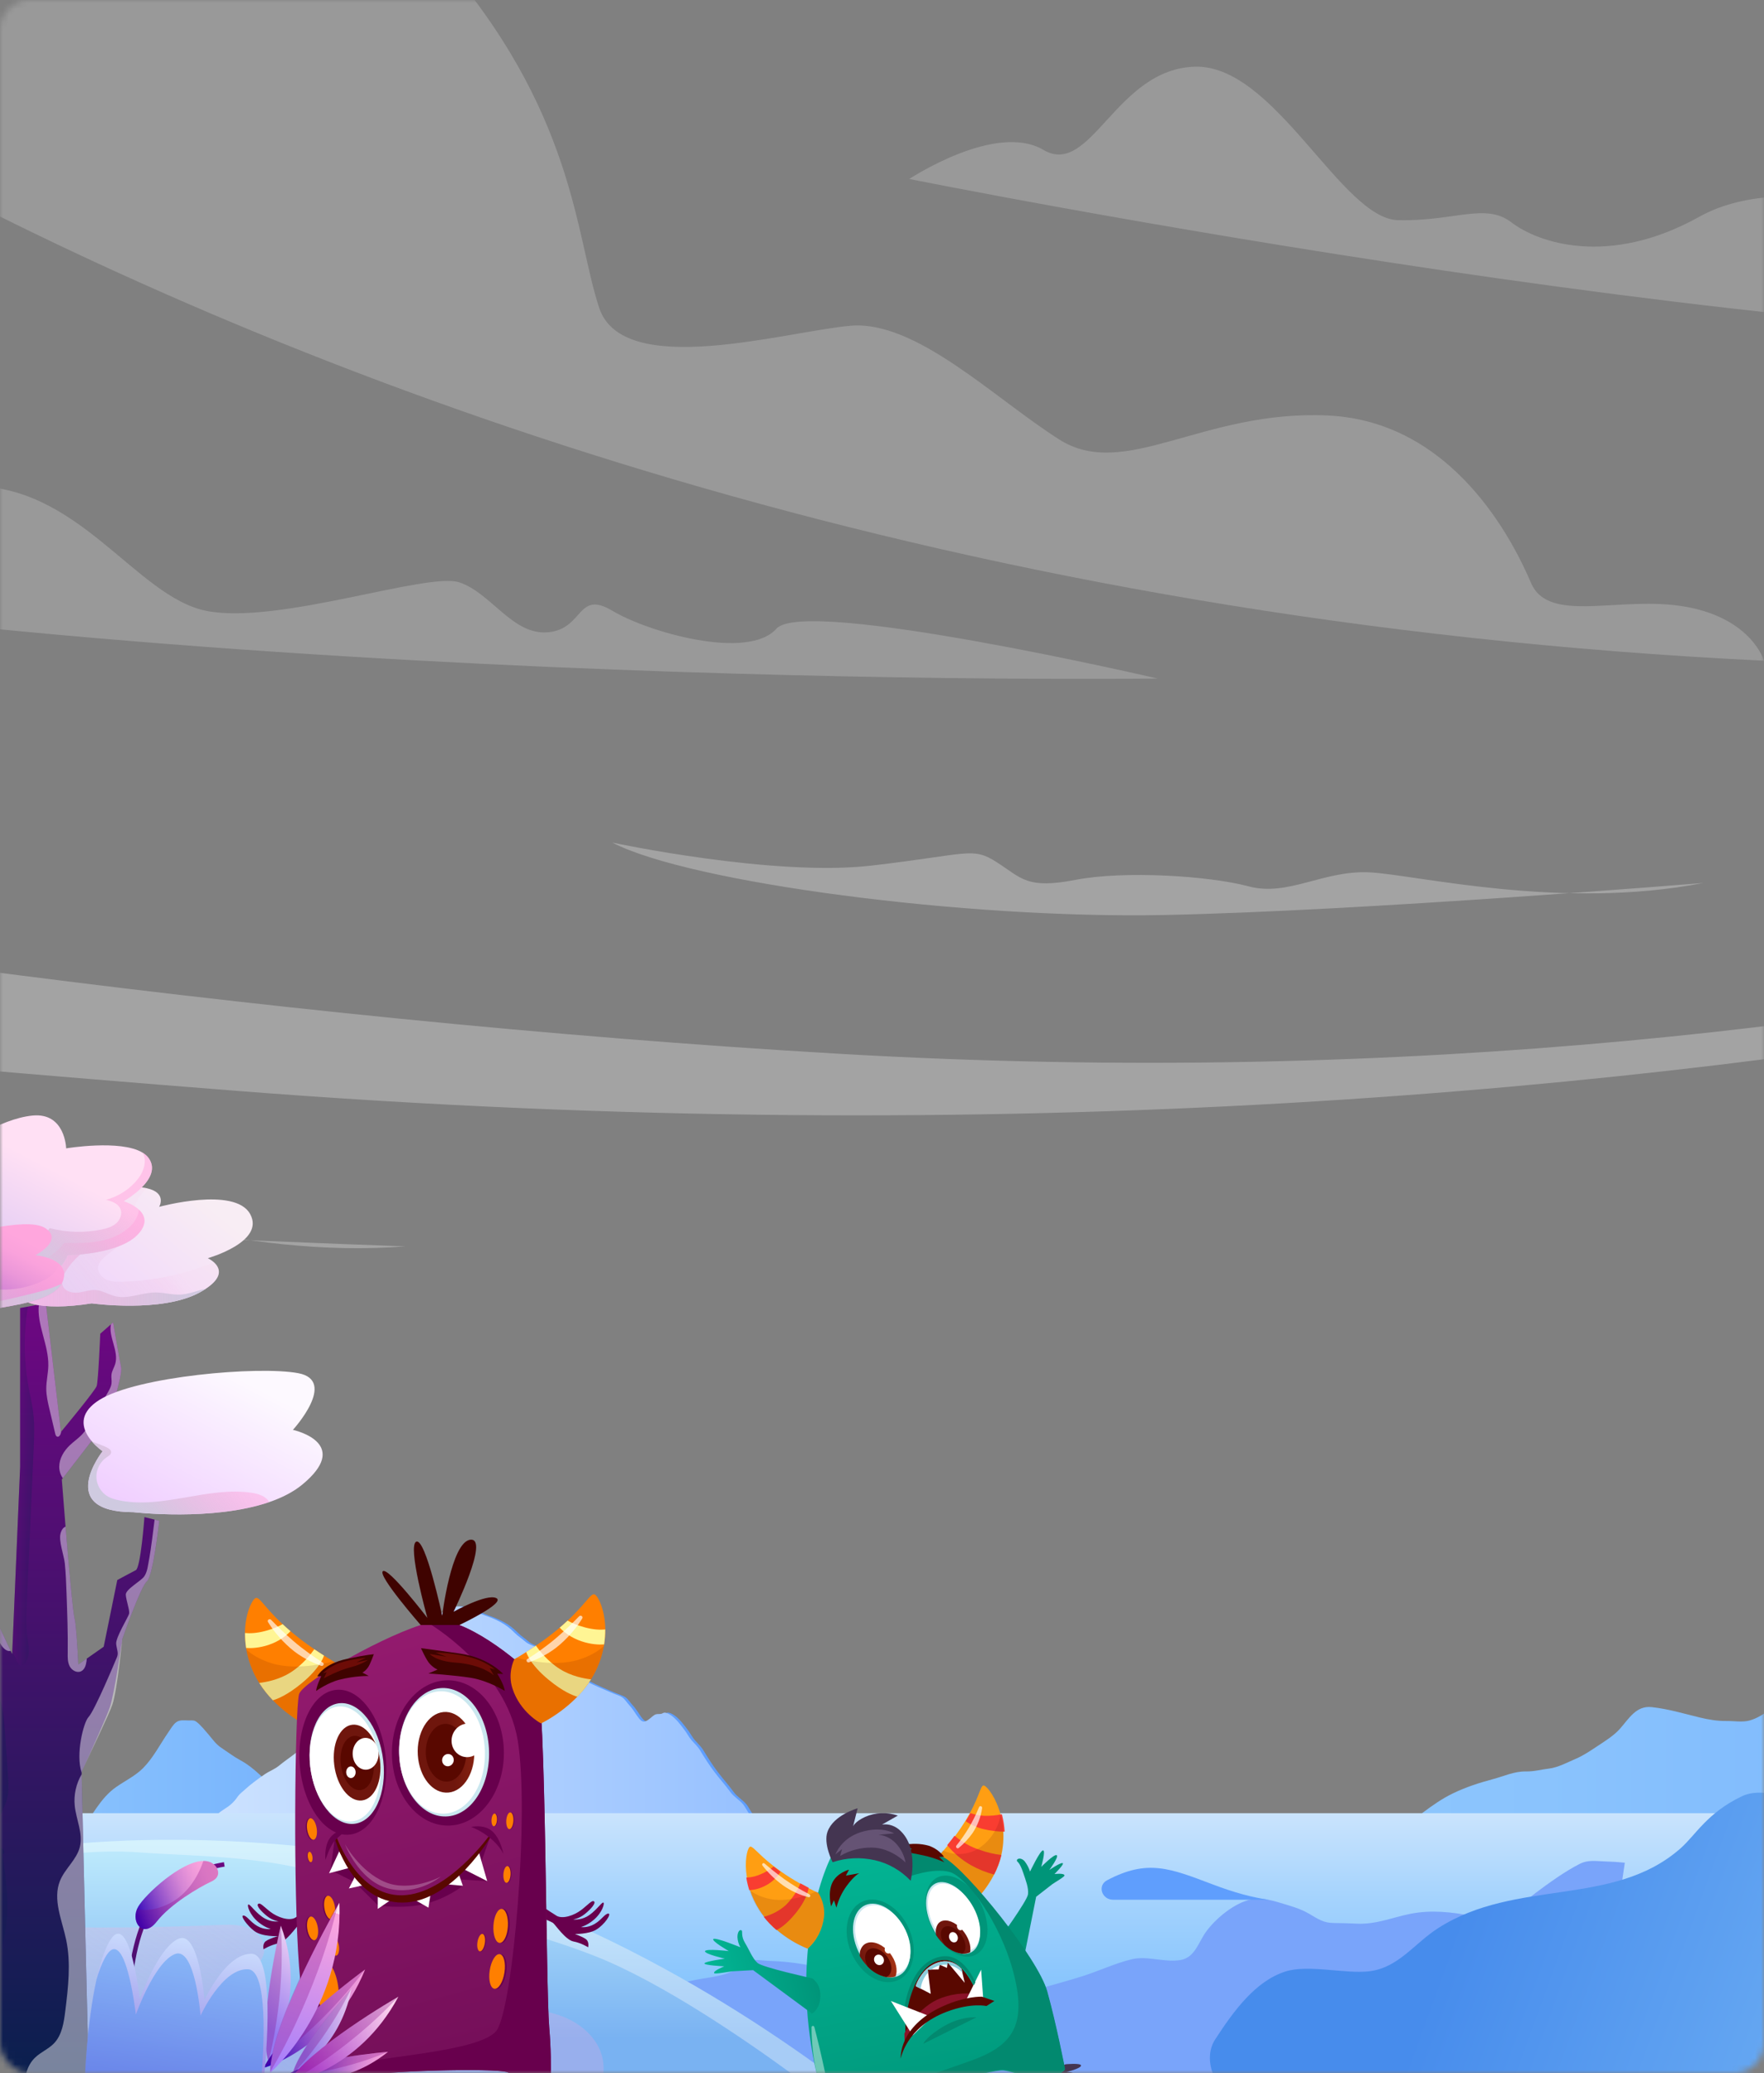 <svg width="291" height="342" viewBox="0 0 291 342" fill="none" xmlns="http://www.w3.org/2000/svg">
<rect x="0" y="0" width="291" height="342" fill="#808080" stroke="none"/>
<mask id="mask0_199_1577" style="mask-type:alpha" maskUnits="userSpaceOnUse" x="0" y="0" width="291" height="342">
<rect width="291" height="342" rx="5" fill="url(#paint0_linear_199_1577)"/>
</mask>
<g mask="url(#mask0_199_1577)">
<path d="M84.956 330.385C84.955 330.387 84.953 330.387 84.951 330.386C84.177 329.758 83.394 329.114 82.6 328.529C81.424 327.657 80.108 327.12 78.862 326.36C76.767 325.079 74.807 323.289 73.094 321.549C71.647 320.079 70.308 318.517 68.885 317.035C68.337 316.464 67.692 316.047 67.183 315.434C66.338 314.415 65.709 313.269 64.972 312.174C62.978 309.222 59.49 307.104 56.681 304.963C54.783 303.516 53 302 51.222 300.41C50.118 299.422 49.011 298.458 47.969 297.404C47.252 296.675 46.438 296.151 45.689 295.468C43.783 293.724 41.943 291.617 39.655 290.39C38.609 289.831 37.583 289.044 36.568 288.376C35.6 287.74 35.125 286.991 34.388 286.127C33.848 285.494 33.15 284.642 32.509 284.125C32.035 283.743 31.815 283.82 31.136 283.824C30.43 283.827 29.651 283.669 29.049 284.132C28.532 284.53 28.107 285.286 27.737 285.822C26.371 287.805 25.291 289.985 23.581 291.706C22.355 292.94 20.618 293.793 19.179 294.792C16.556 296.617 15.194 299.584 13.33 302.054C12.057 303.74 10.853 305.144 8.693 305.291C8.025 305.337 7.373 305.233 6.71 305.341C4.329 305.738 2.84 307.119 0.93 308.477C-0.293 309.349 -1.207 310.187 -1.952 311.51C-2.654 312.76 -3.032 313.806 -4.082 314.805C-5.139 315.808 -5.714 317.039 -6.837 317.965C-7.577 318.578 -8.195 319.315 -8.939 319.917C-10.918 321.514 -13.264 322.595 -15.29 324.138C-16.416 324.998 -17.821 325.743 -18.608 326.962C-19.171 327.834 -19.275 328.822 -20.09 329.539C-20.486 329.89 -20.285 330.38 -19.756 330.38H84.953C84.955 330.38 84.957 330.383 84.956 330.385Z" fill="url(#paint1_linear_199_1577)"/>
<path d="M195.137 318.002C195.137 318.002 195.138 318.003 195.138 318.002C196.122 316.336 197.337 314.832 198.305 313.146C199.161 311.657 199.713 309.902 200.701 308.497C202.503 305.939 207.468 304.392 210.447 304.766C214.741 305.303 219.143 305.283 223.507 305.199C225.775 305.156 228.325 303.551 230.17 302.351C233.364 300.272 236.177 297.559 239.626 295.881C241.794 294.828 243.94 294.133 246.278 293.508C248.106 293.022 249.777 292.208 251.706 292.235C253.172 292.254 254.199 291.919 255.595 291.753C256.988 291.591 258.628 290.715 259.94 290.152C261.278 289.577 262.343 288.836 263.539 288.045C264.778 287.223 266.225 286.332 267.22 285.213C268.721 283.531 269.905 281.339 272.486 281.625C275.268 281.934 277.691 282.678 280.392 283.334C281.85 283.689 283.332 283.932 284.833 283.913C286.017 283.897 287.479 284.152 288.618 283.832C291.164 283.118 293.464 280.795 295.042 278.835C296.627 276.868 297.607 273.434 299.953 272.33C301.566 271.57 303.032 271.898 304.718 272.234C305.204 272.33 306.196 272.539 306.682 272.369C307.376 272.126 307.639 271.165 307.932 270.509C308.402 269.452 308.449 268.411 308.723 267.299C308.981 266.265 309.564 265.428 309.915 264.437C310.378 263.121 310.27 261.72 310.683 260.401C310.845 259.888 311.072 259.51 311.296 259.016C311.443 258.688 311.636 257.851 311.825 257.627C312.616 256.709 314.394 257.071 315.448 257.067C317.045 257.064 318.04 257.175 319.275 258.306C320.564 259.483 320.618 261.524 321.111 263.082C321.517 264.352 321.729 265.563 322.261 266.786C322.828 268.09 323.723 269.101 324.503 270.259C325.768 272.134 326.382 274.271 327.748 276.061C328.488 277.038 328.924 278.033 329.881 278.824C330.765 279.553 331.922 280.19 332.956 280.676C334.665 281.482 336.567 281.555 338.369 282.053C340.337 282.597 342.366 282.929 344.28 283.662C349.631 285.707 353.331 291.02 357.544 294.669C360.187 296.957 362.857 299.176 365.469 301.502C366.831 302.718 368.344 303.617 369.763 304.724C371.037 305.719 372.287 306.881 373.714 307.656C375.527 308.644 377.696 309.346 379.667 309.936C380.624 310.226 381.515 310.141 382.445 310.38C383.425 310.631 384.617 311.163 385.81 311.225C388.46 311.36 390.663 311.121 393.225 312.07C397.654 313.714 401.493 316.97 405.07 319.968C406.586 321.241 408.492 322.422 409.738 323.934C410.849 325.284 411.887 325.836 413.434 326.596C414.503 327.121 415.61 327.696 416.752 328.051C417.574 328.305 418.354 328.251 419.198 328.409C420.121 328.583 420.927 329.154 421.861 329.247H195.608C194.613 329.247 193.736 328.416 193.503 327.449C193.25 326.403 192.921 325.376 192.992 324.293C193.135 322.098 194.029 319.876 195.136 318.002C195.137 318.001 195.137 318.001 195.137 318.002Z" fill="url(#paint2_linear_199_1577)"/>
<path d="M-8.102 332.245C-8.102 332.242 -8.101 332.239 -8.099 332.238C-5.968 330.762 -3.81 329.409 -1.632 328.009C0.003 326.959 1.653 326.001 3.181 324.793C3.816 324.29 4.477 323.835 5.056 323.262C5.556 322.766 5.758 322.26 6.122 321.703C6.662 320.878 7.374 320.249 8.24 319.904C9.379 319.452 10.441 318.917 11.501 318.358C12.468 317.845 13.427 316.919 14.227 316.185C15.172 315.322 16.146 314.395 17.152 313.595C17.955 312.953 18.594 312.112 19.41 311.499C20.371 310.771 21.494 310.319 22.461 309.595C23.609 308.735 24.643 307.951 25.915 307.296C26.98 306.746 27.825 305.788 28.897 305.202C29.396 304.931 29.709 304.564 30.304 304.747C30.895 304.931 31.354 305.506 31.907 305.667C32.264 305.772 33.33 305.898 33.672 305.743C34.136 305.535 34.428 304.086 34.627 303.577C34.861 302.973 34.949 302.344 35.139 301.8C35.262 301.446 35.376 301.155 35.556 300.816C35.724 300.5 35.847 300.08 36.018 299.795C36.53 298.944 37.792 298.381 38.545 297.746C39.073 297.3 39.418 296.898 39.766 296.376C40.028 295.981 40.547 295.599 40.888 295.282C41.925 294.321 43.042 293.518 44.199 292.718C44.942 292.202 45.786 291.902 46.498 291.348C46.9 291.035 47.289 290.7 47.709 290.409C48.272 290.02 48.803 289.6 49.35 289.182C50.283 288.471 51.124 287.74 51.947 286.909C52.987 285.855 54.325 285.289 55.435 284.334C56.017 283.832 56.649 283.398 57.193 282.848C57.708 282.326 58.129 281.732 58.67 281.239C59.84 280.166 61.124 279.142 62.031 277.811C62.316 277.393 62.461 277.08 62.844 276.726C63.195 276.4 63.511 275.999 63.818 275.629C64.134 275.246 64.39 274.822 64.7 274.436C65.187 273.826 65.87 273.428 66.367 272.827C66.813 272.286 67.284 271.843 67.746 271.328C68.166 270.86 68.416 270.253 68.83 269.781C69.169 269.396 69.646 269.212 70.016 268.864C70.288 268.611 70.449 268.286 70.699 268.02C71.395 267.283 72.264 266.727 73.141 266.23C74.14 265.661 74.899 264.994 76.053 265C77.596 265.006 79.044 265.971 80.493 266.474C81.359 266.774 82.264 267.131 83.07 267.571C84.041 268.096 84.68 268.596 85.461 269.383C86.008 269.936 86.631 270.3 87.181 270.8C87.741 271.309 88.655 271.518 89.328 271.888C89.885 272.194 90.486 272.599 90.998 272.975C91.317 273.209 91.536 273.513 91.899 273.706C92.418 273.978 92.778 274.117 93.202 274.538C95.568 276.884 98.749 278.086 101.702 279.363C102.155 279.559 102.806 279.727 103.192 280.008C103.666 280.353 104.008 280.938 104.406 281.359C105.001 281.988 105.396 282.763 105.924 283.439C106.534 284.221 106.942 284.145 107.689 283.566C108.005 283.322 108.41 282.892 108.792 282.798C109.077 282.725 109.349 282.813 109.637 282.731C109.912 282.652 109.975 282.488 110.336 282.548C110.658 282.601 111.088 282.854 111.351 283.047C112.176 283.655 112.884 284.622 113.488 285.425C113.899 285.969 114.209 286.599 114.655 287.114C115.089 287.617 115.661 288.123 116.018 288.721C116.752 289.944 117.533 291.178 118.444 292.376C119.288 293.489 120.218 294.508 121.034 295.633C121.555 296.354 122.362 296.835 122.969 297.474C123.507 298.04 123.791 298.799 124.275 299.406C125.11 300.453 126.074 301.591 127.014 302.439C127.403 302.79 127.747 303.21 128.139 303.552C128.566 303.925 129.158 304.086 129.613 304.431C130.799 305.326 131.852 306.195 133.171 306.916C135.46 308.166 138.022 309.244 139.799 311.217C140.558 312.058 141.269 312.956 141.974 313.845C142.749 314.819 143.255 315.926 144.239 316.691C144.881 317.191 145.393 317.868 146.035 318.377C146.743 318.936 147.452 319.487 148.094 320.148C148.935 321.02 149.757 321.912 150.674 322.725C151.243 323.231 151.857 323.693 152.54 324.031C153.586 324.549 154.162 325.312 155.044 326.048C155.784 326.665 156.654 327.136 157.445 327.69C158.447 328.392 159.459 329.094 160.515 329.714C161.685 330.397 162.862 330.887 164.161 331.244C165.094 331.5 165.885 331.902 166.767 332.297C168.845 333.23 170.821 334.144 172.282 335.981C172.649 336.44 173.044 336.939 173.36 337.43C173.987 338.4 174.704 339.238 175.432 340.165C175.982 340.864 176.894 341.912 177.784 342.423C177.853 342.463 177.82 342.6 177.74 342.6H-16.362C-15.627 342.6 -17.05 343.535 -17.415 342.896C-17.861 342.117 -18.125 341.276 -17.94 340.295C-17.725 339.159 -16.821 338.657 -15.92 338.084C-14.626 337.262 -13.687 336.101 -12.485 335.165C-11.098 334.088 -9.547 333.251 -8.106 332.252C-8.104 332.251 -8.102 332.248 -8.102 332.245Z" fill="#5F9EFD"/>
<path d="M-8.65 332.245C-8.65 332.242 -8.649 332.239 -8.646 332.238C-6.516 330.762 -4.358 329.409 -2.18 328.009C-0.545 326.959 1.105 326.001 2.633 324.793C3.268 324.29 3.929 323.835 4.508 323.262C5.008 322.766 5.21 322.26 5.574 321.703C6.115 320.878 6.826 320.249 7.693 319.904C8.831 319.452 9.894 318.917 10.953 318.358C11.921 317.845 12.879 316.919 13.679 316.185C14.624 315.322 15.598 314.395 16.604 313.595C17.407 312.953 18.046 312.112 18.862 311.499C19.823 310.771 20.946 310.319 21.913 309.595C23.061 308.735 24.095 307.951 25.367 307.296C26.432 306.746 27.277 305.788 28.349 305.202C28.848 304.931 29.162 304.564 29.756 304.747C30.347 304.931 30.806 305.506 31.359 305.667C31.717 305.772 32.782 305.898 33.124 305.743C33.589 305.535 33.88 304.086 34.079 303.577C34.313 302.973 34.401 302.344 34.591 301.8C34.715 301.446 34.828 301.155 35.009 300.816C35.176 300.5 35.3 300.08 35.47 299.795C35.983 298.944 37.244 298.381 37.997 297.746C38.525 297.3 38.87 296.898 39.218 296.376C39.48 295.981 39.999 295.599 40.34 295.282C41.377 294.321 42.494 293.518 43.651 292.718C44.394 292.202 45.239 291.902 45.95 291.348C46.352 291.035 46.741 290.7 47.161 290.409C47.724 290.02 48.255 289.6 48.803 289.182C49.736 288.471 50.577 287.74 51.399 286.909C52.439 285.855 53.777 285.289 54.887 284.334C55.469 283.832 56.101 283.398 56.645 282.848C57.16 282.326 57.581 281.732 58.122 281.239C59.292 280.166 60.576 279.142 61.483 277.811C61.768 277.393 61.913 277.08 62.296 276.726C62.647 276.4 62.963 275.999 63.27 275.629C63.586 275.246 63.843 274.822 64.152 274.436C64.639 273.826 65.323 273.428 65.819 272.827C66.265 272.286 66.736 271.843 67.198 271.328C67.618 270.86 67.868 270.253 68.282 269.781C68.621 269.396 69.098 269.212 69.468 268.864C69.74 268.611 69.901 268.286 70.151 268.02C70.847 267.283 71.717 266.727 72.593 266.23C73.592 265.661 74.351 264.994 75.505 265C77.048 265.006 78.497 265.971 79.945 266.474C80.811 266.774 81.716 267.131 82.522 267.571C83.493 268.096 84.132 268.596 84.913 269.383C85.46 269.936 86.083 270.3 86.633 270.8C87.193 271.309 88.107 271.518 88.781 271.888C89.337 272.194 89.938 272.599 90.45 272.975C90.77 273.209 90.988 273.513 91.351 273.706C91.87 273.978 92.231 274.117 92.654 274.538C95.02 276.884 98.201 278.086 101.155 279.363C101.607 279.559 102.258 279.727 102.644 280.008C103.118 280.353 103.46 280.938 103.858 281.359C104.453 281.988 104.848 282.763 105.376 283.439C105.987 284.221 106.395 284.145 107.141 283.566C107.457 283.322 107.862 282.892 108.244 282.798C108.529 282.725 108.801 282.813 109.089 282.731C109.364 282.652 109.427 282.488 109.788 282.548C110.11 282.601 110.54 282.854 110.803 283.047C111.628 283.655 112.337 284.622 112.941 285.425C113.352 285.969 113.662 286.599 114.107 287.114C114.541 287.617 115.113 288.123 115.47 288.721C116.204 289.944 116.985 291.178 117.896 292.376C118.74 293.489 119.67 294.508 120.486 295.633C121.008 296.354 121.814 296.835 122.421 297.474C122.959 298.04 123.243 298.799 123.727 299.406C124.562 300.453 125.527 301.591 126.466 302.439C126.855 302.79 127.199 303.21 127.592 303.552C128.018 303.925 128.61 304.086 129.065 304.431C130.251 305.326 131.304 306.195 132.623 306.916C134.912 308.166 137.474 309.244 139.251 311.217C140.01 312.058 140.721 312.956 141.427 313.845C142.201 314.819 142.707 315.926 143.691 316.691C144.333 317.191 144.845 317.868 145.487 318.377C146.195 318.936 146.904 319.487 147.546 320.148C148.387 321.02 149.209 321.912 150.126 322.725C150.695 323.231 151.309 323.693 151.992 324.031C153.039 324.549 153.614 325.312 154.496 326.048C155.236 326.665 156.106 327.136 156.897 327.69C157.899 328.392 158.911 329.094 159.967 329.714C161.137 330.397 162.314 330.887 163.613 331.244C164.546 331.5 165.337 331.902 166.219 332.297C168.297 333.23 170.273 334.144 171.734 335.981C172.101 336.44 172.496 336.939 172.813 337.43C173.439 338.4 174.157 339.238 174.884 340.165C175.434 340.864 176.346 341.912 177.236 342.423C177.305 342.463 177.272 342.6 177.192 342.6H-16.91C-16.174 342.6 -17.598 343.535 -17.963 342.896C-18.409 342.117 -18.673 341.276 -18.488 340.295C-18.273 339.159 -17.369 338.657 -16.468 338.084C-15.174 337.262 -14.235 336.101 -13.033 335.165C-11.646 334.088 -10.095 333.251 -8.654 332.252C-8.652 332.251 -8.65 332.248 -8.65 332.245Z" fill="url(#paint3_linear_199_1577)"/>
<path d="M346.207 299.126H-44C-46.761 299.126 -49 301.364 -49 304.126V342.06C-49 344.821 -46.761 347.06 -44 347.06H346.207C348.969 347.06 351.207 344.821 351.207 342.06V304.126C351.207 301.364 348.969 299.126 346.207 299.126Z" fill="url(#paint4_linear_199_1577)"/>
<path d="M268.032 307.291C266.963 307.179 265.891 307.113 264.814 307.083C263.267 307.04 261.986 306.778 260.601 307.484C258.105 308.757 255.601 310.586 253.359 312.249C251.646 313.518 249.829 315.679 247.695 316.257C246.291 316.639 244.281 316.381 242.853 316.092C239.532 315.412 236.021 315.046 232.66 315.725C229.635 316.335 227.004 317.488 223.879 317.349C222.629 317.295 221.371 317.245 220.121 317.241C218.311 317.237 217.509 316.616 215.973 315.721C214.418 314.814 212.79 314.398 211.077 313.877C209.657 313.445 207.933 313.047 206.432 313.341C203.685 313.877 200.544 316.485 198.939 318.704C197.736 320.37 197.122 322.924 194.78 323.341C192.176 323.804 189.275 322.6 186.693 323.221C183.943 323.881 181.234 325.178 178.526 326.03C174.664 327.246 170.728 328.195 166.882 329.46C163.961 330.421 161.557 329.576 158.706 329.128C156.268 328.743 153.71 329.29 151.264 328.831C146.757 327.986 142.324 326.277 137.864 325.162C134.372 324.29 130.572 323.573 126.972 323.495C126.012 323.476 124.789 323.218 123.851 323.434C122.813 323.673 121.984 324.603 121.05 325.089C118.878 326.212 116.231 326.227 113.885 326.806C109.923 327.786 105.459 326.478 101.412 326.794C93.205 327.438 84.883 326.794 76.627 326.528C73.702 326.435 70.735 326.177 67.807 326.215C66.074 326.239 64.4 326.694 62.668 326.682C59.832 326.659 57.15 326.185 54.43 327.219C52.729 327.867 51.159 328.669 49.388 329.125C48.122 329.452 46.756 329.777 45.784 330.718C44.306 332.153 44.426 334.468 44.052 336.347C43.787 337.681 43.368 338.969 42.904 340.244C41.873 343.084 43.653 346.009 46.642 346.45L166.789 364.157L254.767 366.977C257.307 367.059 259.503 365.222 259.874 362.709L268.039 307.299C268.039 307.295 268.036 307.291 268.032 307.291Z" fill="#79A4FA"/>
<path d="M209.342 313.404C209.342 313.405 209.341 313.405 209.34 313.405C206.64 313.046 203.631 312.228 200.058 310.874C193.06 308.227 189.317 306.645 182.627 310.191C180.984 311.061 181.762 313.401 183.622 313.401H209.341C209.342 313.401 209.343 313.403 209.342 313.404Z" fill="#5F9EFD"/>
<path d="M398.217 267.812C398.216 267.812 398.215 267.812 398.215 267.812C389.657 264.837 370.39 261.358 361.397 265.008C354.989 267.608 353.287 275.506 348.893 279.912C340.262 288.566 331.345 286.953 317.749 286.602C306.827 286.32 308.513 290.105 300.997 295.345C297.054 298.095 291.44 294.372 287.347 296.332C281.563 299.102 279.75 302.725 277.165 304.982C266.053 314.697 250.069 309.848 237.225 318.096C233.324 320.6 230.724 324.586 225.951 325.195C221.989 325.701 215.815 324.011 211.996 325.257C207.127 326.843 203.571 331.638 200.437 336.482C197.999 340.252 201.172 346.527 205.662 346.527H391.318C394.177 346.527 396.454 344.135 396.312 341.28C396.156 338.12 395.999 334.96 395.843 331.801L398.22 267.813C398.22 267.811 398.218 267.811 398.217 267.812Z" fill="url(#paint5_linear_199_1577)"/>
<g style="mix-blend-mode:overlay" opacity="0.28">
<path d="M-138.849 173.738C-138.849 173.738 -109.147 183.882 -90.313 183.882C-71.478 183.882 -70.755 182.434 -66.407 186.053C-62.059 189.677 -61.335 191.849 -51.92 191.125C-42.506 190.401 -26.567 193.296 -19.324 196.197C-12.081 199.097 -4.838 194.749 3.858 196.197C12.549 197.644 39.356 207.788 66.88 205.611C66.88 205.611 1.687 203.44 -35.981 199.815C-73.65 196.191 -125.081 183.152 -138.843 173.738H-138.849Z" fill="white"/>
</g>
<g style="mix-blend-mode:overlay" opacity="0.28">
<path d="M101 139C101 139 127.543 144.676 143.726 142.802C159.91 140.929 160.387 139.63 164.485 142.275C168.583 144.92 169.426 146.699 177.446 145.148C185.466 143.597 199.454 144.479 205.97 146.219C212.487 147.966 218.279 143.55 225.893 143.912C233.508 144.274 257.56 150.241 281 145.66C281 145.66 224.755 150.289 192.022 150.95C159.289 151.611 113.778 145.636 101.008 139H101Z" fill="white"/>
</g>
<g style="mix-blend-mode:overlay" opacity="0.28">
<path d="M-264.978 114C-264.978 114 -53.159 162.673 138.289 173.834C329.736 184.986 452.964 130.224 452.964 130.224L455 138.34C455 138.34 296.138 200.201 38.49 179.915C-219.158 159.636 -266 140.367 -266 140.367L-264.978 114Z" fill="white"/>
</g>
<path opacity="0.2" d="M-114 -39C-114 -39 25.924 96.176 291 109C291 109 289.028 102.09 278.192 100.116C267.356 98.142 255.526 103.078 252.569 96.168C249.611 89.258 239.761 69.525 219.066 68.545C198.372 67.566 185.564 79.395 174.72 72.493C163.876 65.592 151.068 52.76 140.232 53.747C129.396 54.734 102.787 62.63 98.843 50.785C94.9 38.941 94.9 18.227 72.234 -7.429C49.568 -33.085 -18.422 12.305 -29.259 -2.494C-40.095 -17.292 -43.052 -39 -56.846 -39H-114Z" fill="white"/>
<path opacity="0.2" d="M191 111.94C191 111.94 19.963 114.287 -98.186 89.611C-216.326 64.935 -261 28.506 -261 28.506C-261 28.506 -235.136 40.26 -223.968 39.081C-212.799 37.903 -198.694 24.392 -189.293 26.159C-179.892 27.926 -172.839 50.835 -165.197 52.013C-157.555 53.191 -152.85 46.721 -122.291 47.31C-91.731 47.899 -89.374 67.871 -75.858 77.278C-62.341 86.675 -23.55 80.803 -5.329 80.214C12.892 79.625 22.293 98.429 34.051 100.776C45.809 103.123 70.494 94.314 75.779 96.073C81.064 97.831 84.6 104.89 90.474 104.301C96.348 103.712 95.179 97.251 101.053 100.776C106.928 104.301 123.39 109.004 128.086 103.712C132.791 98.419 190.973 111.94 190.973 111.94H191Z" fill="white"/>
<path opacity="0.2" d="M150 29.525C150 29.525 308.199 61.301 382 55.229C382 55.229 366.856 48.787 358.318 49.629C349.781 50.471 343.587 55.305 333.491 45.751C323.408 36.196 295.451 27.318 280.371 35.737C265.305 44.156 253.625 39.985 249.349 36.694C245.074 33.403 240 36.515 230.664 36.324C221.315 36.145 210.344 10.709 197.196 11.002C184.048 11.296 179.992 29.372 172.123 24.728C164.255 20.085 150 29.525 150 29.525Z" fill="white"/>
<path d="M136.718 342.086H-19V310.169C-17.521 309.7 -15.954 309.235 -14.299 308.781C-5.239 306.305 6.441 304.2 20.84 303.649C28.811 303.347 37.619 303.52 47.273 304.376C83.731 307.601 116.954 327.586 136.718 342.086Z" fill="url(#paint6_linear_199_1577)"/>
<g style="mix-blend-mode:screen" opacity="0.34">
<path d="M136.718 342.086H130.573C122.879 336.469 109.188 327.061 98.269 322.74C82.154 316.362 69.734 316.025 58.318 310.99C46.905 305.953 31.797 306.289 23.402 305.619C15.01 304.946 5.944 306.289 -2.785 308.303C-7.351 309.357 -13.846 311.604 -19 313.508V310.169C-17.521 309.7 -15.954 309.235 -14.299 308.781C-5.239 306.305 6.441 304.2 20.84 303.649C28.811 303.347 37.619 303.52 47.273 304.376C83.731 307.601 116.954 327.586 136.718 342.086Z" fill="white"/>
</g>
<path style="mix-blend-mode:multiply" opacity="0.46" d="M99.537 342.086H-19V310.169C-17.521 309.7 -15.954 309.235 -14.299 308.781C-14.51 309.423 -14.604 310.103 -14.557 310.811C-14.387 313.278 -12.42 315.333 -10.158 316.33C-7.898 317.328 -5.362 317.466 -2.892 317.57C10.072 318.121 23.062 318.121 36.026 317.57C37.657 317.501 39.346 317.432 40.866 318.023C42.389 318.615 43.711 320.056 43.613 321.686C43.475 324.052 40.599 325.604 40.564 327.976C40.542 329.487 41.769 330.79 43.176 331.34C44.586 331.891 46.143 331.85 47.654 331.797C59.791 331.365 71.937 330.598 84.067 331.202C87.101 331.35 90.188 331.601 93.004 332.741C95.82 333.88 98.366 336.054 99.244 338.962C99.552 339.981 99.637 341.038 99.537 342.086Z" fill="url(#paint7_linear_199_1577)"/>
<path d="M156.172 309.624C157.3 311.434 159 312.792 160.954 313.447C160.954 313.447 161.302 313.121 161.81 312.528C162.654 311.526 163.386 310.426 163.994 309.248C164.511 308.243 164.909 307.172 165.181 306.056C165.282 305.627 165.361 305.191 165.417 304.75C165.526 303.897 165.557 303.03 165.51 302.161C165.459 301.247 165.316 300.335 165.084 299.44C165.077 299.407 165.066 299.375 165.058 299.342C164.327 296.614 162.949 294.83 162.373 294.575C161.787 294.318 161.715 295.962 159.971 299.158C159.745 299.572 159.49 300.008 159.206 300.474C158.745 301.218 158.201 302.031 157.552 302.906C157.187 303.399 156.787 303.913 156.35 304.447C156.118 304.728 155.877 305.018 155.623 305.31C155.512 305.442 155.401 305.574 155.286 305.703C155.249 305.995 155.238 306.292 155.254 306.589C155.296 307.653 155.612 308.702 156.172 309.624Z" fill="#FF9E12"/>
<path d="M159.313 300.45C160.176 301.043 161.127 301.473 162.119 301.718C163.311 302.016 164.524 302.167 165.733 302.167C165.681 301.237 165.536 300.309 165.3 299.398C165.292 299.365 165.281 299.332 165.273 299.299C164.305 299.498 163.312 299.582 162.314 299.549C161.562 299.514 160.814 299.367 160.091 299.111C159.86 299.532 159.601 299.976 159.313 300.45Z" fill="#F93D31"/>
<path d="M156.251 304.399C157.359 305.738 158.69 306.859 160.175 307.703C161.39 308.381 162.674 308.9 163.997 309.249C164.522 308.234 164.926 307.152 165.201 306.024C164.017 305.88 162.844 305.605 161.702 305.201C160.167 304.715 158.726 303.912 157.469 302.841C157.1 303.339 156.694 303.858 156.251 304.399Z" fill="#F93D31"/>
<path opacity="0.13" d="M155.151 306.553L161.768 312.531C162.939 311.144 164.947 308.321 165.41 304.703C165.644 302.936 165.529 301.118 165.074 299.358C164.699 301.466 163.591 303.318 161.955 304.569C161.069 305.267 160.007 305.699 158.878 305.821C157.748 305.943 156.591 305.751 155.522 305.265C155.41 305.398 155.298 305.53 155.182 305.66C155.144 305.954 155.134 306.254 155.151 306.553Z" fill="#590800"/>
<path d="M171.181 342.623C171.181 342.623 169.895 343.466 169.965 343.773C170.034 344.079 171.927 343.218 171.927 343.218C171.927 343.218 172.107 344.419 173.113 344.149C173.397 344.075 173.648 343.91 173.831 343.675C174.014 343.441 174.122 343.149 174.138 342.838C174.138 342.838 176.393 343.265 177.114 342.557C177.836 341.848 175.949 341.819 175.949 341.819C175.949 341.819 178.3 341.239 178.332 340.763C178.364 340.288 175.768 340.545 175.768 340.545L171.181 342.623Z" fill="#443551"/>
<path d="M164.652 320.191C164.652 320.191 169.464 313.593 169.586 312.506C169.708 311.419 169.221 310.231 168.799 308.968C168.172 307.092 167.813 307.211 167.762 306.988C167.669 306.583 168.44 306.386 169.014 307.034C169.415 307.548 169.723 308.132 169.922 308.754C169.922 308.754 171.598 305.229 172.07 305.254C172.541 305.279 171.766 307.986 171.766 307.986C171.766 307.986 173.864 305.845 174.31 306.049C174.757 306.253 173.098 308.495 173.098 308.495C173.098 308.495 174.895 307.26 175.292 307.357C175.688 307.454 173.947 309.165 173.947 309.165C173.947 309.165 175.515 308.957 175.606 309.381C175.655 309.611 173.89 310.609 173.609 310.827C173.328 311.044 170.932 312.907 170.932 312.907L168.621 324.465L164.652 320.191Z" fill="#009579"/>
<path d="M138.663 354.077C141.083 355.368 145.082 353.515 145.082 353.515C145.082 353.515 146.147 348.146 147.661 346.712C148.741 345.695 163.39 341.356 165.526 341.567C167.504 341.765 171.186 343.445 171.186 343.445C172.03 343.337 172.85 343.115 173.628 342.785C174.388 342.465 175.083 342.008 175.682 341.436C175.682 341.436 174.259 334.063 172.735 328.62C171.21 323.177 159.512 308.695 155.728 306.552C154.409 305.846 153.045 305.246 151.648 304.758C147.286 303.177 141.666 301.931 139.651 302.945C136.896 304.333 132.515 315.878 133.041 329.634C133.385 337.994 135.295 346.297 138.663 354.077Z" fill="url(#paint8_linear_199_1577)"/>
<path d="M140.42 322.099C138.88 318.486 139.773 314.701 142.415 313.645C145.058 312.59 148.448 314.663 149.988 318.276C151.529 321.89 150.635 325.674 147.993 326.73C145.351 327.786 141.96 325.712 140.42 322.099Z" fill="#009579"/>
<path d="M141.579 321.882C141.718 322.181 141.873 322.472 142.043 322.754C142.406 323.373 142.842 323.945 143.34 324.453C144.177 325.347 145.241 325.954 146.372 326.183C146.886 326.272 147.403 326.238 147.883 326.084C147.979 326.052 148.073 326.015 148.166 325.975C150.301 325.013 150.812 321.616 149.31 318.394C147.808 315.171 144.861 313.337 142.726 314.3C140.591 315.263 140.076 318.656 141.579 321.882Z" fill="#CAE7EF"/>
<path d="M141.902 321.691C140.449 318.654 140.946 315.456 143.01 314.548C145.075 313.641 147.926 315.367 149.378 318.405C150.83 321.442 150.334 324.64 148.27 325.548C146.205 326.455 143.354 324.729 141.902 321.691Z" fill="white"/>
<path d="M141.835 322.712C142.201 323.335 142.641 323.91 143.142 324.421C143.987 325.32 145.059 325.931 146.2 326.161C146.719 326.25 147.24 326.217 147.724 326.062C148.16 325.021 147.812 323.454 146.77 322.161C146.759 322.147 146.75 322.137 146.739 322.124C146.49 321.818 146.21 321.542 145.905 321.302C144.705 320.345 143.304 320.125 142.471 320.875C142.237 321.099 142.059 321.38 141.949 321.698C141.839 322.016 141.8 322.362 141.835 322.712Z" fill="url(#paint9_linear_199_1577)"/>
<path d="M143.132 324.406C143.973 325.303 145.042 325.912 146.178 326.141C146.328 326.09 146.466 326.01 146.585 325.904C147.325 325.244 147.157 323.771 146.213 322.62C145.27 321.47 143.907 321.065 143.172 321.731C142.56 322.279 142.571 323.386 143.132 324.406Z" fill="#590800"/>
<path d="M145.711 322.96C145.791 323.115 145.828 323.288 145.816 323.457C145.805 323.626 145.746 323.783 145.647 323.908C145.549 324.034 145.414 324.122 145.261 324.161C145.108 324.2 144.943 324.189 144.788 324.13C144.632 324.07 144.492 323.964 144.386 323.825C144.281 323.686 144.213 323.521 144.193 323.35C144.173 323.179 144.2 323.01 144.272 322.864C144.344 322.719 144.458 322.603 144.598 322.532C144.691 322.485 144.793 322.458 144.9 322.454C145.006 322.45 145.114 322.469 145.217 322.508C145.321 322.548 145.418 322.608 145.502 322.686C145.587 322.763 145.658 322.856 145.711 322.96Z" fill="white"/>
<path d="M147.004 321.418C147.06 321.527 147.086 321.649 147.078 321.767C147.07 321.885 147.029 321.995 146.96 322.082C146.89 322.17 146.796 322.231 146.689 322.259C146.582 322.286 146.467 322.279 146.358 322.237C146.249 322.195 146.151 322.121 146.077 322.024C146.003 321.927 145.956 321.811 145.942 321.692C145.928 321.572 145.947 321.454 145.998 321.352C146.048 321.25 146.127 321.169 146.225 321.119C146.357 321.053 146.513 321.047 146.659 321.103C146.805 321.159 146.929 321.273 147.004 321.418Z" fill="white"/>
<path d="M153.909 318.419C155.749 321.885 158.978 323.658 161.122 322.379C163.265 321.101 163.51 317.254 161.67 313.79C159.83 310.326 156.6 308.551 154.457 309.83C152.313 311.108 152.068 314.952 153.909 318.419Z" fill="#009579"/>
<path d="M154.102 318.503C154.263 318.786 154.438 319.06 154.625 319.326C155.02 319.902 155.477 320.43 155.986 320.896C156.796 321.689 157.806 322.197 158.859 322.34C159.314 322.383 159.762 322.302 160.16 322.106C160.238 322.065 160.315 322.019 160.391 321.97C162.113 320.82 162.089 317.401 160.34 314.337C158.59 311.272 155.777 309.718 154.054 310.867C152.331 312.017 152.351 315.435 154.102 318.503Z" fill="#CAE7EF"/>
<path d="M154.171 317.946C152.58 315.004 152.729 311.888 154.502 310.988C156.275 310.087 159.001 311.743 160.592 314.685C162.182 317.628 162.034 320.743 160.26 321.644C158.487 322.544 155.761 320.889 154.171 317.946Z" fill="white"/>
<path d="M154.439 319.271C154.839 319.851 155.301 320.382 155.815 320.852C156.633 321.651 157.655 322.162 158.719 322.306C159.179 322.349 159.632 322.268 160.034 322.07C160.27 320.996 159.751 319.467 158.663 318.277C158.652 318.264 158.642 318.255 158.631 318.242C158.376 317.964 158.094 317.715 157.791 317.5C156.612 316.658 155.361 316.567 154.74 317.386C154.564 317.648 154.446 317.951 154.394 318.276C154.342 318.601 154.357 318.94 154.439 319.271Z" fill="url(#paint10_linear_199_1577)"/>
<path d="M155.804 320.834C156.619 321.63 157.635 322.139 158.695 322.283C158.82 322.218 158.93 322.126 159.017 322.011C159.569 321.288 159.22 319.839 158.24 318.781C157.259 317.723 156.019 317.449 155.47 318.172C155.012 318.773 155.175 319.872 155.804 320.834Z" fill="#590800"/>
<path d="M157.847 319.17C157.971 319.356 158.029 319.579 158.009 319.795C157.99 320.01 157.894 320.203 157.741 320.335C157.661 320.388 157.57 320.422 157.474 320.434C157.377 320.447 157.278 320.437 157.181 320.407C157.085 320.376 156.993 320.325 156.913 320.257C156.833 320.189 156.766 320.105 156.715 320.011C156.591 319.825 156.533 319.602 156.553 319.387C156.572 319.171 156.668 318.979 156.821 318.846C156.901 318.793 156.992 318.759 157.088 318.747C157.185 318.734 157.284 318.744 157.381 318.774C157.477 318.805 157.569 318.855 157.649 318.924C157.729 318.992 157.797 319.076 157.847 319.17Z" fill="white"/>
<path d="M158.772 317.548C158.859 317.678 158.899 317.834 158.885 317.984C158.871 318.135 158.804 318.269 158.698 318.362C158.642 318.399 158.578 318.423 158.511 318.431C158.443 318.44 158.374 318.433 158.306 318.412C158.239 318.391 158.175 318.355 158.119 318.308C158.062 318.26 158.015 318.201 157.98 318.135C157.894 318.005 157.853 317.85 157.867 317.699C157.881 317.549 157.947 317.414 158.054 317.322C158.11 317.285 158.174 317.261 158.241 317.252C158.309 317.244 158.378 317.25 158.446 317.271C158.513 317.293 158.577 317.328 158.634 317.376C158.69 317.423 158.737 317.482 158.772 317.548Z" fill="white"/>
<path d="M149.381 337.122C149.391 336.943 149.586 335.421 153.392 333.073C155.908 331.545 158.705 330.536 161.637 330.096C161.41 329.4 161.139 328.718 160.826 328.054C159.654 325.555 157.233 321.88 153.7 323.876C149.833 326.063 149.338 332.459 149.334 335.499C149.331 336.315 149.364 336.885 149.378 337.075L149.381 337.122Z" fill="#590800"/>
<path d="M149.242 337.122C149.253 336.94 149.45 335.391 153.295 333.001C155.838 331.447 158.663 330.42 161.626 329.972L161.28 329.003C158.983 328.65 156.672 328.956 154.598 329.887C151.009 331.607 149.195 335.472 149.195 335.472L149.239 337.075L149.242 337.122Z" fill="#8B1229"/>
<path d="M151.061 327.639L151.865 328.056L153.54 328.926L153.105 325.374L153.047 324.913L153.622 324.911L154.845 324.905L155.01 324.225L155.035 324.125L155.17 324.185L156.212 324.641L156.278 324.127L156.33 323.744L156.717 324.206L159.145 327.108L158.622 324.827C158.205 324.351 157.682 323.987 157.105 323.772C156.528 323.557 155.915 323.498 155.327 323.599C154.061 323.853 152.942 324.559 152.16 325.599C152.157 325.599 152.155 325.608 152.155 325.608C151.984 325.825 151.827 326.054 151.684 326.293C151.427 326.712 151.217 327.164 151.061 327.639Z" fill="white"/>
<path d="M162.205 329.84L161.851 324.937L159.005 330.693L162.205 329.84Z" fill="white"/>
<path d="M153.707 332.751L146.968 330.102L150.561 335.792L153.707 332.751Z" fill="white"/>
<path d="M164.044 330.1L161.995 329.397C161.995 329.397 159.3 329.263 155.519 330.981C148.132 334.343 148.598 339.594 148.598 339.594C148.598 339.594 149.456 334.431 156.165 331.885C160.239 330.34 162.73 330.936 162.73 330.936L164.044 330.1Z" fill="#590800"/>
<path d="M151.063 327.675L151.87 328.095C152.007 327.068 152.441 326.126 153.114 325.393L153.056 324.928L153.634 324.926C153.897 324.725 154.182 324.557 154.485 324.425C154.659 324.347 154.841 324.283 155.026 324.234L155.051 324.134L155.187 324.194C155.549 324.113 155.924 324.094 156.299 324.136L156.351 323.75L156.739 324.216C157.511 324.421 158.223 324.85 158.79 325.452L158.651 324.841C158.232 324.361 157.707 323.995 157.128 323.778C156.549 323.561 155.934 323.501 155.344 323.604C154.073 323.86 152.951 324.571 152.166 325.619C152.162 325.619 152.161 325.628 152.161 325.628C151.998 325.855 151.837 326.09 151.688 326.318C151.43 326.741 151.22 327.196 151.063 327.675Z" fill="#8ECEDD"/>
<path d="M160.671 327.487L160.907 327.01C160.907 327.01 158.921 322.068 155.18 322.787C150.118 323.76 149.261 330.935 149.261 330.935L149.756 331.179C149.756 331.179 150.973 323.967 155.28 323.381C158.83 322.898 160.671 327.487 160.671 327.487Z" fill="#02896F"/>
<path d="M137.985 314.699C138.319 313.4 138.887 312.191 139.661 311.134C140.958 309.353 141.764 309.022 141.764 309.022L139.545 309.423L140.056 308.443C140.056 308.443 138.07 308.942 137.292 310.617C136.515 312.292 137.108 314.501 137.108 314.501L137.565 313.479L137.985 314.699Z" fill="#590800"/>
<path d="M123.677 311.65C123.702 311.725 123.727 311.801 123.752 311.88C124.135 313.032 124.664 314.133 125.324 315.154C125.56 315.522 125.814 315.877 126.085 316.219C126.709 317.008 127.406 317.733 128.164 318.383C129.692 319.69 131.404 320.734 133.231 321.473C134.732 320.154 135.691 318.284 135.929 316.212C136.064 314.871 135.747 313.497 135.033 312.32C135.022 312.303 135.016 312.297 135.016 312.297C134.899 312.243 134.784 312.185 134.67 312.131C134.226 311.917 133.798 311.701 133.387 311.487C132.92 311.245 132.474 311.005 132.05 310.765C130.91 310.128 129.799 309.429 128.724 308.672C128.314 308.381 127.938 308.1 127.594 307.831C124.804 305.659 124.046 304.281 123.636 304.718C123.241 305.136 122.789 307.075 123.192 309.621C123.304 310.307 123.466 310.985 123.677 311.65Z" fill="#FF9E12"/>
<path d="M133.988 326.374C133.988 326.374 125.816 324.571 124.975 323.836C124.133 323.1 123.608 321.678 122.906 320.53C122.209 319.389 122.532 318.627 122.356 318.478C122.039 318.207 121.638 318.721 121.654 319.584C121.685 320.159 121.849 320.727 122.132 321.238C122.132 321.238 118.012 319.553 117.677 319.881C117.341 320.21 120.217 321.869 120.217 321.869C120.217 321.869 116.498 321.43 116.303 321.876C116.108 322.322 119.566 323.122 119.566 323.122C119.566 323.122 116.446 323.546 116.214 323.879C115.983 324.212 119.478 324.392 119.478 324.392C119.478 324.392 117.588 325.137 117.812 325.515C117.934 325.72 120.429 325.23 120.791 325.209C121.153 325.187 124.239 325.016 124.239 325.016L133.953 332.184C133.953 332.184 135.254 331.544 135.329 329.363C135.401 327.17 133.988 326.374 133.988 326.374Z" fill="url(#paint11_linear_199_1577)"/>
<path d="M145.192 353.339C145.192 353.339 146.254 347.981 147.763 346.551C148.839 345.535 163.441 341.206 165.571 341.416C167.542 341.614 171.212 343.29 171.212 343.29C172.054 343.183 172.872 342.961 173.647 342.632C174.405 342.312 175.097 341.857 175.694 341.286C175.694 341.286 174.276 333.928 172.757 328.497C171.237 323.066 159.577 308.614 155.804 306.476C154.49 305.771 153.13 305.172 151.737 304.685L148.928 304.503L149.847 309.622C149.847 309.622 153.942 308.08 156.646 308.817C159.349 309.553 165.108 317.111 167.281 325.785C169.455 334.459 166.724 337.657 159.911 340.046C153.098 342.436 148.372 343.977 146.582 345.912C144.793 347.848 145.192 353.339 145.192 353.339Z" fill="#02896F"/>
<path d="M149.597 305.568C149.597 305.568 151.278 305.835 152.901 306.218C153.881 306.474 154.846 306.807 155.785 307.214L154.919 306.315L155.743 306.319C155.086 305.453 154.193 304.81 153.193 304.482C151.822 304.11 150.403 304.08 149.056 304.394L150.419 304.998L149.597 305.568Z" fill="#590800"/>
<path d="M137.352 307.214C139.562 306.466 141.957 306.349 144.294 306.874C146.526 307.371 148.597 308.555 150.232 310.267C150.232 310.267 151.565 304.994 148.614 302.104C148.206 301.68 147.711 301.358 147.171 301.166C146.631 300.973 146.062 300.915 145.511 300.997L148.118 299.514C146.317 298.916 144.407 298.993 142.728 299.73C141.051 300.492 140.731 301.289 140.731 301.289L141.48 298.314C141.48 298.314 137.485 299.418 136.505 302.194C135.801 304.192 137.352 307.214 137.352 307.214Z" fill="#443551"/>
<path opacity="0.72" d="M137.831 305.913C137.831 305.913 138.727 303.249 142.092 302.225C145.501 301.188 147.495 302.45 147.495 302.45L144.94 302.674C146.031 302.779 147.067 303.308 147.84 304.155C148.639 305.021 149.178 306.106 149.384 307.265C149.384 307.265 147.016 304.819 143.85 304.796C141.986 304.769 140.175 305.246 138.592 306.18L138.91 305.049L137.831 305.913Z" fill="#725F82"/>
<path opacity="0.43" d="M133.872 334.461C133.871 334.398 133.892 334.338 133.93 334.292C133.967 334.246 134.02 334.217 134.077 334.212C134.135 334.206 134.193 334.223 134.242 334.261C134.291 334.298 134.327 334.353 134.344 334.415C134.777 336.085 135.469 338.864 136.164 342.169C136.78 345.095 137.321 347.913 137.688 349.891C137.701 349.956 137.691 350.023 137.66 350.078C137.629 350.133 137.58 350.172 137.522 350.187C137.464 350.202 137.402 350.193 137.347 350.16C137.293 350.128 137.251 350.074 137.229 350.011C136.493 347.926 135.494 344.963 134.823 342.44C134.196 339.817 133.876 337.135 133.872 334.461Z" fill="white"/>
<path d="M161.057 332.808C161.057 332.808 158.647 332.547 155.721 334.257C152.794 335.967 152.304 337.164 152.304 337.164L161.057 332.808Z" fill="#02896F"/>
<path d="M125.981 316.216C126.614 317.015 127.321 317.749 128.091 318.406C128.595 318.169 129.74 317.485 131.243 315.642C133.293 313.129 133.393 311.425 133.393 311.425C132.919 311.18 132.466 310.936 132.036 310.694C131.471 312.059 130.649 313.282 129.615 314.293C128.575 315.219 127.332 315.876 125.981 316.216Z" fill="#F93D31"/>
<path d="M123.606 311.825C124.569 311.767 125.498 311.5 126.335 311.043C127.327 310.524 128.162 309.745 128.764 308.778C128.345 308.48 127.961 308.192 127.61 307.917C127.009 308.42 126.339 308.829 125.62 309.134C124.839 309.508 123.987 309.717 123.112 309.749C123.226 310.45 123.391 311.144 123.606 311.825Z" fill="#F93D31"/>
<path opacity="0.13" d="M123.595 311.788C123.983 312.949 124.518 314.06 125.186 315.089C128.091 319.606 133.185 321.46 133.185 321.46C134.703 320.13 135.673 318.245 135.914 316.156C136.05 314.804 135.73 313.418 135.007 312.232L134.641 312.041C134.641 312.041 130.586 313.985 127.086 313.285C125.842 313.064 124.648 312.552 123.595 311.788Z" fill="#590800"/>
<path opacity="0.67" d="M133.375 312.983C133.434 313 133.496 312.993 133.549 312.964C133.601 312.936 133.64 312.887 133.659 312.828C133.677 312.769 133.674 312.704 133.649 312.646C133.623 312.587 133.579 312.539 133.523 312.51C132.089 311.772 130.703 310.931 129.374 309.994C128.074 309.058 126.947 308.134 126.127 307.427C126.079 307.385 126.018 307.363 125.958 307.364C125.897 307.365 125.84 307.389 125.798 307.433C125.756 307.476 125.732 307.535 125.73 307.598C125.729 307.661 125.75 307.724 125.79 307.774C126.76 309.009 127.891 310.101 129.147 311.014C130.44 311.932 131.874 312.6 133.375 312.983Z" fill="white"/>
<path opacity="0.67" d="M162.018 298.287C162.028 298.223 162.015 298.155 161.98 298.097C161.946 298.039 161.893 297.995 161.832 297.973C161.771 297.951 161.705 297.952 161.647 297.977C161.589 298.002 161.543 298.048 161.518 298.107C161.037 299.29 160.473 300.43 159.83 301.52C159.206 302.549 158.519 303.533 157.773 304.466C157.732 304.517 157.712 304.582 157.715 304.649C157.719 304.717 157.747 304.782 157.794 304.832C157.84 304.882 157.902 304.913 157.967 304.919C158.032 304.926 158.096 304.907 158.146 304.866C159.008 304.156 159.777 303.333 160.434 302.416C161.253 301.193 161.793 299.784 162.018 298.287Z" fill="white"/>
<path d="M73.172 303.677C73.172 303.677 90.826 315.487 91.84 316.059C92.861 316.632 94.745 315.964 95.875 315.098C97.005 314.24 97.65 313.408 97.997 313.681C98.345 313.954 97.469 314.962 96.476 315.759C95.484 316.557 94.542 316.652 94.542 316.652C94.542 316.652 95.65 316.816 96.787 316.196C98.2 315.419 99.185 313.865 99.504 313.865C99.823 313.865 99.381 315.555 97.86 316.788C96.759 317.688 95.846 317.899 95.846 317.899C95.846 317.899 96.874 318.104 98.07 317.409C99.265 316.707 99.787 315.685 100.359 315.685C100.931 315.685 99.743 317.518 98.331 318.349C97.07 319.099 94.832 319.051 94.832 319.051C94.832 319.051 96.063 319.473 96.657 319.91C97.251 320.346 97.027 321.245 97.027 321.245C97.027 321.245 95.897 320.53 94.6 320.284C93.296 320.039 91.601 317.511 91.231 317.225C90.869 316.938 79.192 311.896 79.192 311.896C79.192 311.896 73.034 304.577 73.157 303.671L73.172 303.677Z" fill="#68004D"/>
<path d="M67.34 303.997C67.34 303.997 49.686 315.807 48.672 316.379C47.651 316.952 45.767 316.284 44.637 315.419C43.507 314.56 42.942 313.817 42.587 314.09C42.239 314.362 43.044 315.289 44.029 316.08C45.014 316.87 45.963 316.972 45.963 316.972C45.963 316.972 44.855 317.136 43.717 316.516C42.305 315.739 41.319 314.185 41.001 314.185C40.682 314.185 41.124 315.875 42.645 317.109C43.746 318.008 44.659 318.219 44.659 318.219C44.659 318.219 43.63 318.424 42.435 317.729C41.24 317.027 40.718 316.005 40.146 316.005C39.574 316.005 40.791 317.681 41.95 318.56C43.239 319.541 45.869 319.405 45.869 319.405C45.869 319.405 44.442 319.793 43.848 320.236C43.254 320.673 43.478 321.572 43.478 321.572C43.478 321.572 44.608 320.857 45.905 320.611C47.209 320.366 48.904 317.838 49.273 317.552C49.636 317.265 61.313 312.223 61.313 312.223C61.313 312.223 67.471 304.904 67.347 303.997H67.34Z" fill="#68004D"/>
<path d="M40.602 271.867C40.617 271.962 40.631 272.051 40.646 272.146C40.87 273.455 41.298 274.831 41.986 276.249C42.218 276.726 42.471 277.182 42.754 277.618C43.428 278.695 44.21 279.649 45.014 280.487C47.839 283.411 51.005 284.896 51.005 284.896C51.005 284.896 54.468 283.104 55.735 279.077C56.503 276.658 55.554 274.613 55.424 274.341C55.409 274.32 55.409 274.313 55.409 274.313C55.264 274.232 55.127 274.15 54.989 274.068C54.446 273.748 53.931 273.428 53.439 273.114C52.874 272.76 52.345 272.405 51.838 272.065C50.28 271.002 48.991 270.007 47.919 269.1C47.441 268.698 47.013 268.31 46.615 267.935C43.42 264.95 42.732 263.213 42.087 263.669C41.472 264.105 40.443 266.327 40.407 269.4C40.407 270.177 40.457 271.002 40.588 271.867H40.602Z" fill="#FF7F00"/>
<path d="M42.761 277.625C43.435 278.702 44.217 279.656 45.021 280.494C45.731 280.29 47.368 279.663 49.723 277.727C52.939 275.09 53.446 273.121 53.446 273.121C52.881 272.766 52.352 272.412 51.845 272.071C51.287 272.876 49.925 274.654 47.904 275.922C46.007 277.121 43.855 277.509 42.754 277.632L42.761 277.625Z" fill="#FFF594"/>
<path d="M40.602 271.867C41.493 271.928 42.783 271.867 44.297 271.363C46.151 270.743 47.318 269.748 47.926 269.1C47.448 268.698 47.02 268.31 46.622 267.935C46.035 268.276 45.137 268.691 43.79 269.053C42.355 269.441 41.225 269.482 40.421 269.4C40.421 270.177 40.472 271.002 40.602 271.867Z" fill="#FFF594"/>
<path opacity="0.13" d="M40.653 272.153C40.878 273.462 41.305 274.838 41.993 276.256C44.782 281.98 51.012 284.896 51.012 284.896C51.012 284.896 54.475 283.104 55.742 279.077C56.51 276.658 55.561 274.613 55.431 274.341L54.996 274.061C54.996 274.061 49.281 275.745 44.869 274.409C42.848 273.796 41.501 272.917 40.653 272.14V272.153Z" fill="#590800"/>
<path opacity="0.67" d="M52.961 274.811C53.316 274.94 53.576 274.477 53.258 274.279C51.896 273.414 50.056 272.146 48.397 270.715C46.905 269.427 45.644 268.173 44.724 267.226C44.463 266.954 44.014 267.267 44.21 267.587C44.941 268.773 46.1 270.327 47.875 271.881C49.549 273.352 51.49 274.272 52.961 274.811Z" fill="white"/>
<path d="M90.608 346.861L88.558 348.305C88.558 348.305 85.574 342.684 83.777 341.886C82.799 341.45 76.243 341.416 70.122 341.648C65.015 341.839 60.212 342.213 59.198 342.69C56.989 343.733 55.873 347.754 55.873 347.754H53.736C53.736 347.754 50.353 337.988 49.331 324.387C48.846 317.913 48.672 307.964 48.701 299.071C48.723 289.299 48.991 280.774 49.331 279.506C49.911 277.353 64.081 269.414 70.622 267.717C71.39 267.513 72.056 267.397 72.578 267.39C77.547 267.308 87.022 275.015 88.551 277.346C90.094 279.677 90.007 327.678 90.601 334.506C91.202 341.334 90.601 346.868 90.601 346.868L90.608 346.861Z" fill="url(#paint12_linear_199_1577)"/>
<path d="M55.344 327.582C55.721 330.049 55.17 332.162 54.12 332.305C53.069 332.448 51.918 330.56 51.541 328.093C51.164 325.627 51.715 323.514 52.765 323.371C53.816 323.228 54.967 325.116 55.344 327.582Z" fill="#68004D"/>
<path d="M55.764 327.528C56.141 329.995 55.59 332.107 54.54 332.25C53.49 332.394 52.338 330.506 51.961 328.039C51.584 325.572 52.135 323.46 53.185 323.317C54.236 323.173 55.388 325.061 55.764 327.528Z" fill="#FF7F00"/>
<path d="M52.236 318.035C52.403 319.112 52.142 320.039 51.664 320.1C51.186 320.161 50.664 319.344 50.498 318.267C50.331 317.19 50.592 316.264 51.07 316.202C51.548 316.141 52.07 316.959 52.236 318.035Z" fill="#68004D"/>
<path d="M52.432 318.008C52.598 319.085 52.338 320.012 51.859 320.073C51.381 320.134 50.86 319.316 50.693 318.24C50.527 317.163 50.787 316.236 51.266 316.175C51.744 316.114 52.265 316.931 52.432 318.008Z" fill="#FF7F00"/>
<path d="M55.054 314.607C55.221 315.684 54.96 316.611 54.482 316.672C54.004 316.734 53.482 315.916 53.316 314.839C53.149 313.762 53.41 312.836 53.888 312.774C54.366 312.713 54.888 313.531 55.054 314.607Z" fill="#68004D"/>
<path d="M55.25 314.58C55.416 315.657 55.156 316.584 54.678 316.645C54.2 316.707 53.678 315.889 53.511 314.812C53.345 313.735 53.605 312.809 54.084 312.747C54.562 312.686 55.083 313.504 55.25 314.58Z" fill="#FF7F00"/>
<path d="M52.07 301.653C52.215 302.628 51.99 303.466 51.555 303.527C51.121 303.589 50.65 302.839 50.498 301.865C50.353 300.89 50.577 300.052 51.012 299.991C51.447 299.929 51.918 300.679 52.07 301.653Z" fill="#68004D"/>
<path d="M52.244 301.626C52.389 302.6 52.164 303.439 51.729 303.5C51.295 303.561 50.824 302.812 50.672 301.837C50.52 300.863 50.751 300.025 51.186 299.963C51.621 299.902 52.092 300.651 52.244 301.626Z" fill="#FF7F00"/>
<path d="M51.461 306.307C51.534 306.784 51.418 307.193 51.208 307.221C50.998 307.248 50.766 306.887 50.693 306.41C50.621 305.933 50.737 305.524 50.947 305.496C51.157 305.469 51.389 305.83 51.461 306.307Z" fill="#68004D"/>
<path d="M51.541 306.294C51.613 306.771 51.497 307.18 51.287 307.207C51.077 307.234 50.845 306.873 50.773 306.396C50.7 305.919 50.816 305.51 51.026 305.483C51.236 305.456 51.468 305.817 51.541 306.294Z" fill="#FF7F00"/>
<path d="M55.75 321.013C55.88 321.865 55.677 322.594 55.301 322.642C54.924 322.69 54.511 322.042 54.381 321.197C54.25 320.346 54.453 319.616 54.83 319.569C55.206 319.521 55.619 320.168 55.75 321.013Z" fill="#68004D"/>
<path d="M55.902 320.993C56.032 321.845 55.829 322.574 55.453 322.622C55.076 322.669 54.663 322.022 54.533 321.177C54.402 320.325 54.605 319.596 54.982 319.548C55.358 319.501 55.772 320.148 55.902 320.993Z" fill="#FF7F00"/>
<path d="M73.889 301.169C78.99 301.169 83.125 295.803 83.125 289.183C83.125 282.563 78.99 277.196 73.889 277.196C68.788 277.196 64.653 282.563 64.653 289.183C64.653 295.803 68.788 301.169 73.889 301.169Z" fill="#68004D"/>
<path d="M63.653 290.198C64.196 296.801 61.458 302.383 57.539 302.669C53.62 302.955 49.998 297.837 49.455 291.234C48.911 284.631 51.65 279.05 55.569 278.763C59.488 278.477 63.11 283.595 63.653 290.198Z" fill="#68004D"/>
<path d="M65.862 289.789C66.232 295.629 69.847 300.038 73.932 299.643C78.018 299.248 81.024 294.191 80.655 288.351C80.285 282.511 76.671 278.102 72.585 278.498C68.499 278.893 65.493 283.949 65.862 289.789Z" fill="#CAE7EF"/>
<path d="M73.208 299.201C77.111 299.103 80.147 294.504 79.989 288.928C79.831 283.352 76.538 278.912 72.635 279.01C68.731 279.108 65.695 283.708 65.853 289.283C66.012 294.859 69.305 299.299 73.208 299.201Z" fill="white"/>
<path d="M68.927 289.53C69.159 293.196 71.426 295.97 73.998 295.718C76.569 295.466 78.453 292.29 78.221 288.624C77.989 284.958 75.722 282.184 73.15 282.436C70.586 282.688 68.695 285.864 68.927 289.53Z" fill="url(#paint13_linear_199_1577)"/>
<path d="M70.252 289.476C70.419 292.099 72.042 294.082 73.874 293.905C75.707 293.728 77.062 291.452 76.895 288.828C76.729 286.205 75.106 284.222 73.273 284.399C71.44 284.576 70.086 286.852 70.252 289.476Z" fill="#590800"/>
<path d="M74.497 287.363C74.592 288.883 75.852 290.007 77.301 289.864C78.75 289.721 79.851 288.372 79.749 286.852C79.648 285.332 78.395 284.208 76.946 284.351C75.497 284.494 74.396 285.844 74.497 287.363Z" fill="white"/>
<path d="M72.933 290.464C72.969 291.023 73.425 291.431 73.954 291.377C74.483 291.322 74.889 290.832 74.852 290.273C74.816 289.714 74.36 289.305 73.831 289.36C73.302 289.414 72.896 289.905 72.933 290.464Z" fill="white"/>
<path d="M51.324 292.447C52.294 297.885 55.714 301.619 58.959 300.781C62.204 299.943 64.044 294.852 63.074 289.414C62.103 283.976 58.684 280.242 55.438 281.08C52.193 281.918 50.353 287.009 51.324 292.447Z" fill="#CAE7EF"/>
<path d="M51.324 292.447C52.251 297.626 55.504 301.183 58.597 300.386C61.69 299.589 63.443 294.737 62.516 289.558C61.589 284.372 58.336 280.821 55.243 281.619C52.15 282.416 50.397 287.268 51.324 292.447Z" fill="white"/>
<path d="M59.694 297.022C61.776 296.791 63.112 293.807 62.68 290.357C62.247 286.907 60.208 284.298 58.126 284.529C56.044 284.76 54.708 287.744 55.14 291.194C55.573 294.644 57.612 297.253 59.694 297.022Z" fill="url(#paint14_linear_199_1577)"/>
<path d="M56.286 291.527C56.72 293.973 58.256 295.65 59.712 295.268C61.168 294.893 61.994 292.604 61.559 290.157C61.125 287.711 59.589 286.034 58.133 286.416C56.677 286.798 55.851 289.081 56.286 291.527Z" fill="#590800"/>
<path d="M58.227 289.864C58.481 291.282 59.618 292.188 60.77 291.895C61.922 291.595 62.653 290.205 62.4 288.788C62.146 287.37 61.009 286.464 59.857 286.757C58.705 287.057 57.974 288.447 58.227 289.864Z" fill="white"/>
<path d="M57.126 292.563C57.22 293.081 57.633 293.415 58.053 293.305C58.473 293.196 58.742 292.685 58.647 292.167C58.553 291.65 58.14 291.316 57.72 291.425C57.3 291.534 57.032 292.045 57.126 292.563Z" fill="white"/>
<path d="M90.608 346.861L88.558 348.306C88.558 348.306 85.573 342.684 83.777 341.886C81.988 341.082 61.422 341.648 59.198 342.69C56.988 343.733 55.873 347.754 55.873 347.754C55.873 347.754 56.554 342.125 58.263 340.769C59.973 339.413 79.177 338.683 81.908 334.99C84.639 331.296 87.37 299.023 85.407 287.118C83.444 275.213 70.629 267.724 70.629 267.724C71.397 267.519 72.063 267.404 72.585 267.397C77.554 267.315 87.03 275.022 88.558 277.353C90.101 279.683 90.014 327.685 90.608 334.513C91.209 341.341 90.608 346.874 90.608 346.874V346.861Z" fill="#68004D"/>
<path d="M99.656 271.281C99.642 271.376 99.627 271.465 99.613 271.56C99.388 272.862 98.961 274.245 98.272 275.663C98.041 276.14 97.787 276.596 97.505 277.032C96.831 278.109 96.049 279.063 95.244 279.901C92.419 282.825 89.254 284.31 89.254 284.31C89.254 284.31 85.791 282.518 84.523 278.491C83.755 276.072 84.704 274.027 84.835 273.755C84.842 273.734 84.849 273.727 84.849 273.727C84.994 273.646 85.132 273.564 85.269 273.482C85.813 273.162 86.327 272.841 86.82 272.528C87.385 272.174 87.913 271.819 88.421 271.479C89.978 270.416 91.267 269.421 92.34 268.514C92.818 268.112 93.245 267.724 93.644 267.349C96.838 264.364 97.526 262.627 98.171 263.083C98.787 263.519 99.816 265.741 99.852 268.814C99.852 269.591 99.801 270.416 99.671 271.281H99.656Z" fill="#FF7F00"/>
<path d="M97.497 277.039C96.824 278.116 96.041 279.07 95.237 279.908C94.527 279.704 92.89 279.077 90.536 277.141C87.319 274.504 86.812 272.535 86.812 272.535C87.377 272.18 87.906 271.826 88.413 271.485C88.971 272.289 90.333 274.068 92.354 275.336C94.252 276.535 96.403 276.923 97.504 277.046L97.497 277.039Z" fill="#FFF594"/>
<path d="M99.656 271.281C98.765 271.342 97.476 271.281 95.962 270.777C94.107 270.157 92.941 269.162 92.332 268.514C92.81 268.112 93.238 267.724 93.636 267.349C94.223 267.69 95.121 268.105 96.469 268.467C97.903 268.855 99.033 268.896 99.837 268.814C99.837 269.591 99.786 270.416 99.656 271.281Z" fill="#FFF594"/>
<path opacity="0.13" d="M99.605 271.56C99.381 272.862 98.953 274.245 98.265 275.663C95.476 281.387 89.246 284.31 89.246 284.31C89.246 284.31 85.784 282.518 84.516 278.491C83.748 276.072 84.697 274.027 84.827 273.755L85.262 273.475C85.262 273.475 90.978 275.158 95.389 273.823C97.41 273.21 98.758 272.33 99.605 271.554V271.56Z" fill="#590800"/>
<path opacity="0.67" d="M87.298 274.225C86.943 274.354 86.682 273.891 87.001 273.693C88.362 272.828 90.202 271.56 91.861 270.129C93.354 268.842 94.614 267.588 95.534 266.64C95.795 266.368 96.244 266.681 96.048 267.002C95.317 268.187 94.158 269.741 92.383 271.295C90.71 272.767 88.768 273.687 87.298 274.225Z" fill="white"/>
<path d="M69.397 268.078C69.397 268.078 62.248 259.894 63.16 259.199C64.073 258.504 70.499 266.906 70.499 266.906C70.499 266.906 67.145 254.919 68.68 254.326C70.216 253.74 72.947 266.538 72.947 266.538C72.947 266.538 74.425 254.326 77.612 254.006C80.8 253.686 74.823 265.891 74.823 265.891C74.823 265.891 80.285 262.838 81.879 263.642C83.473 264.446 75.779 268.078 75.779 268.078H69.397Z" fill="#3F0300"/>
<path d="M81.061 325.109C80.822 326.683 81.169 328.039 81.843 328.128C82.517 328.216 83.256 327.01 83.495 325.436C83.734 323.862 83.386 322.506 82.712 322.417C82.039 322.328 81.3 323.535 81.061 325.109Z" fill="#68004D"/>
<path d="M80.785 325.068C80.546 326.642 80.894 327.998 81.568 328.087C82.241 328.175 82.98 326.969 83.219 325.395C83.458 323.821 83.111 322.465 82.437 322.376C81.763 322.288 81.024 323.494 80.785 325.068Z" fill="#FF7F00"/>
<path d="M78.902 320.414C78.779 321.211 78.96 321.886 79.293 321.933C79.633 321.981 80.003 321.375 80.126 320.577C80.249 319.78 80.068 319.105 79.735 319.058C79.394 319.01 79.025 319.616 78.902 320.414Z" fill="#68004D"/>
<path d="M78.764 320.393C78.641 321.191 78.822 321.865 79.155 321.913C79.496 321.961 79.865 321.354 79.988 320.557C80.112 319.76 79.93 319.085 79.597 319.037C79.257 318.989 78.887 319.596 78.764 320.393Z" fill="#FF7F00"/>
<path d="M81.669 317.667C81.575 319.214 82.031 320.495 82.691 320.536C83.35 320.57 83.958 319.344 84.052 317.797C84.147 316.25 83.69 314.969 83.031 314.928C82.372 314.894 81.763 316.12 81.669 317.667Z" fill="#68004D"/>
<path d="M81.401 317.654C81.307 319.201 81.763 320.482 82.422 320.523C83.082 320.557 83.69 319.33 83.784 317.783C83.879 316.236 83.422 314.955 82.763 314.914C82.104 314.88 81.495 316.107 81.401 317.654Z" fill="#FF7F00"/>
<path d="M83.183 309.204C83.14 309.967 83.364 310.601 83.69 310.621C84.016 310.642 84.313 310.035 84.364 309.272C84.407 308.509 84.183 307.875 83.857 307.854C83.531 307.834 83.234 308.44 83.183 309.204Z" fill="#68004D"/>
<path d="M83.045 309.197C83.002 309.96 83.227 310.594 83.552 310.614C83.879 310.635 84.175 310.028 84.226 309.265C84.27 308.502 84.045 307.868 83.719 307.848C83.393 307.827 83.096 308.434 83.045 309.197Z" fill="#FF7F00"/>
<path d="M83.647 300.345C83.603 301.108 83.828 301.742 84.154 301.762C84.48 301.783 84.777 301.176 84.828 300.413C84.871 299.65 84.646 299.016 84.32 298.996C83.995 298.975 83.697 299.582 83.647 300.345Z" fill="#68004D"/>
<path d="M83.516 300.338C83.473 301.101 83.698 301.735 84.023 301.755C84.349 301.776 84.646 301.169 84.697 300.406C84.741 299.643 84.516 299.009 84.19 298.989C83.864 298.968 83.567 299.575 83.516 300.338Z" fill="#FF7F00"/>
<path d="M81.183 300.215C81.147 300.795 81.321 301.279 81.567 301.292C81.814 301.306 82.046 300.842 82.082 300.263C82.118 299.684 81.944 299.2 81.698 299.186C81.451 299.173 81.22 299.636 81.183 300.215Z" fill="#68004D"/>
<path d="M81.082 300.209C81.046 300.788 81.22 301.272 81.466 301.285C81.712 301.299 81.944 300.836 81.98 300.256C82.017 299.677 81.843 299.193 81.597 299.18C81.35 299.166 81.118 299.629 81.082 300.209Z" fill="#FF7F00"/>
<path d="M83.27 278.947C83.27 278.947 80.561 277.264 77.736 276.801C74.918 276.337 70.672 276.078 70.672 276.078L72.194 275.424C72.194 275.424 71.621 275.254 70.897 274.484C70.332 273.884 69.448 271.901 69.448 271.901C69.448 271.901 72.484 272.29 75.91 272.794C80.677 273.496 83.002 276.153 83.002 276.153L82.031 276.106C82.031 276.106 83.14 277.864 83.27 278.947Z" fill="#3F0300"/>
<path opacity="0.61" d="M81.655 275.424C81.655 275.424 80.278 274.123 77.504 273.387C74.729 272.657 71.861 272.617 71.861 272.617L73.686 273.325L70.89 272.855C70.89 272.855 71.89 274.054 75.149 274.279C79.503 274.579 81.459 276.371 81.459 276.371L80.778 275.186L81.662 275.417L81.655 275.424Z" fill="#8C130D"/>
<path d="M52.164 278.947C52.164 278.947 54.055 277.598 55.967 277.108C58.582 276.433 60.828 276.487 60.828 276.487L59.785 275.922C59.785 275.922 60.183 275.772 60.676 275.118C61.06 274.607 61.668 272.903 61.668 272.903C61.668 272.903 60.828 272.903 57.22 273.666C53.316 274.498 52.338 276.549 52.338 276.549L53.004 276.508C53.004 276.508 52.244 278.021 52.149 278.947H52.164Z" fill="#3F0300"/>
<path opacity="0.61" d="M53.279 276.051C53.279 276.051 54.228 274.934 56.134 274.307C58.039 273.68 60.343 273.489 60.343 273.489L58.763 274.252L60.69 273.85C60.69 273.85 59.698 274.586 57.756 275.07C55.822 275.554 53.417 276.869 53.417 276.869L53.888 275.854L53.279 276.058V276.051Z" fill="#8C130D"/>
<path opacity="0.24" d="M56.923 304.291C56.923 304.291 59.205 310.294 64.052 311.541C68.898 312.788 72.701 309.592 72.701 309.592C72.701 309.592 67.695 312.257 63.494 310.471C59.35 308.713 56.931 304.284 56.931 304.284L56.923 304.291Z" fill="white"/>
<path d="M80.887 302.948L79.438 307.064L80.387 310.335L75.997 310.062L76.359 311.098C76.359 311.098 73.78 313.184 70.093 314.09C66.435 314.983 62.371 314.349 62.371 314.349L58.481 310.485L54.525 308.516L55.25 303.105C55.25 303.105 58.966 313.463 66.217 313.006C74.816 312.468 80.887 302.955 80.887 302.955V302.948Z" fill="#68004D"/>
<path d="M55.96 305.422L54.286 309.027L57.553 308.168L55.96 305.422Z" fill="white"/>
<path d="M58.647 309.415L57.553 311.541L59.929 311.016L58.647 309.415Z" fill="white"/>
<path d="M62.32 312.461V314.914L64.653 313.306L62.32 312.461Z" fill="white"/>
<path d="M67.949 313.143L70.68 314.71L71.028 312.461L67.949 313.143Z" fill="white"/>
<path d="M76.359 308.291L80.38 310.335L78.96 305.422L76.359 308.291Z" fill="white"/>
<path d="M73.288 310.819L76.359 311.098L75.635 309.027L73.288 310.819Z" fill="white"/>
<path d="M55.503 302.975C55.503 302.975 58.836 312.822 66.348 312.666C73.86 312.502 80.8 302.71 80.8 302.71L81.082 302.778C81.082 302.778 74.707 313.872 66.377 313.872C58.046 313.872 55.25 303.35 55.25 303.35L55.503 302.982V302.975Z" fill="#590800"/>
<path d="M77.721 301.394C77.721 301.394 79.257 301.906 80.879 303.241C82.502 304.577 83.038 305.837 83.038 305.837C83.038 305.837 82.647 303.48 81.278 302.171C79.909 300.863 77.714 301.394 77.714 301.394H77.721Z" fill="#68004D"/>
<path d="M57.358 301.749C57.358 301.749 56.097 302.744 55.25 303.65C54.402 304.556 53.692 306.832 53.692 306.832C53.692 306.832 53.439 304.747 54.33 303.357C55.344 301.783 57.365 301.749 57.365 301.749H57.358Z" fill="#68004D"/>
<path d="M1.675 332.291L-6.503 333.7C-6.503 333.7 -15.808 304.093 -16.655 290.842C-16.658 290.795 -16.661 290.748 -16.664 290.704V290.7C-17.13 282.173 -8.722 303.791 -3.133 318.955C-0.389 326.4 1.675 332.291 1.675 332.291Z" fill="url(#paint15_linear_199_1577)"/>
<g style="mix-blend-mode:multiply" opacity="0.46">
<path d="M1.675 332.291L-6.503 333.7C-6.503 333.7 -15.808 304.093 -16.655 290.842C-16.658 290.795 -16.661 290.748 -16.664 290.704C-14.839 298.199 -11.101 312.907 -8.171 320.276C-6.041 325.638 -4.301 322.813 -3.133 318.955C-0.389 326.4 1.675 332.291 1.675 332.291Z" fill="#4194F2"/>
</g>
<path d="M26.27 250.888C26.27 250.888 25.254 260.055 24.234 260.87C23.215 261.685 20.162 270.442 20.162 270.442C20.162 270.442 18.938 279.199 18.123 281.641C17.601 283.211 15.146 288.636 13.46 292.324C13.46 292.356 13.46 292.384 13.463 292.415C13.466 292.51 13.466 292.604 13.469 292.702C13.768 306.689 14.69 344.481 14.69 344.481L4.133 344.616L0.476 344.663L-6.355 344.748L-2.485 280.537C-2.485 280.537 -5.921 273.925 -6.449 272.607C-6.978 271.285 -8.561 260.977 -8.561 259.394C-8.561 258.585 -10.622 255.099 -12.642 251.873C-14.581 248.774 -16.488 245.916 -16.488 245.916L-21.777 239.84L-26 230.063L-25.622 229.607L-24.685 228.477L-19.924 236.665C-19.924 236.665 -8.828 248.824 -7.504 249.881C-6.188 250.939 -3.281 260.715 -3.013 261.773C-2.79 262.682 0.769 270.247 1.757 272.336C1.918 272.673 2.009 272.868 2.009 272.868L2.028 272.437L3.324 241.955V215.79L4.602 215.551L6.414 215.214L7.557 215L10.055 236.221C10.055 236.221 10.071 236.203 10.096 236.171H10.099C10.621 235.539 15.697 229.409 15.949 228.654C16.213 227.864 16.54 220.022 16.54 220.022L18.306 218.474L18.652 218.169C18.652 218.169 19.709 224.248 19.977 225.57C20.238 226.891 18.123 233.764 17.333 234.821C16.616 235.775 11.345 242.581 10.357 243.858C10.253 243.994 10.197 244.066 10.197 244.066C10.197 244.066 10.464 247.575 10.813 251.861C11.32 258.028 12 265.81 12.314 267.059C12.525 267.912 12.739 271.024 12.922 274.592L14.316 273.617L17.107 271.66L19.347 260.662C19.347 260.662 21.585 259.444 22.4 259.032C23.215 258.629 23.825 250.275 23.825 250.275L25.505 250.696L26.27 250.888Z" fill="url(#paint16_linear_199_1577)"/>
<g style="mix-blend-mode:overlay" opacity="0.45">
<path d="M26.27 250.888C26.27 250.888 25.253 260.055 24.234 260.87C23.214 261.685 20.162 270.442 20.162 270.442C20.162 270.442 19.36 278.752 18.545 281.194C18.022 282.764 15.146 288.636 13.46 292.324C13.46 292.356 13.46 292.384 13.463 292.415C12.446 289.413 13.781 284.133 14.596 283.271C15.631 282.176 18.982 274.133 19.287 273.4C19.593 272.67 19.287 272.242 19.165 271.207C19.042 270.171 21.175 266.757 21.298 266.21C21.421 265.662 20.81 264.016 20.751 263.101C20.688 262.188 23.249 260.848 23.797 260.055C24.344 259.262 24.407 258.167 24.649 256.949C24.851 255.942 25.342 252.034 25.505 250.696L26.27 250.888Z" fill="white"/>
</g>
<g style="mix-blend-mode:overlay" opacity="0.45">
<path d="M17.333 234.821C16.616 235.775 11.345 242.581 10.357 243.859C9.976 243.305 9.766 242.622 9.772 241.952C9.788 240.592 10.549 239.334 11.537 238.402C12.154 237.817 12.862 237.335 13.454 236.725C14.174 235.982 14.7 235.076 15.216 234.179C16.072 232.694 16.927 231.212 17.78 229.727C18.054 229.252 18.334 228.761 18.397 228.216C18.451 227.738 18.328 227.25 18.388 226.772C18.463 226.152 18.828 225.608 19.008 225.01C19.637 222.889 17.853 220.513 18.306 218.474L18.652 218.169C18.652 218.169 19.709 224.248 19.977 225.57C20.238 226.892 18.123 233.764 17.333 234.821Z" fill="white"/>
</g>
<g style="mix-blend-mode:overlay" opacity="0.45">
<path d="M1.757 272.336C1.065 272.547 0.36 271.748 0.001 271.049C-2.378 266.417 -3.932 261.42 -5.839 256.578C-6.556 254.756 -7.327 252.953 -8.177 251.187C-8.551 250.407 -8.948 249.63 -9.505 248.966C-10.326 247.987 -11.446 247.314 -12.472 246.552C-14.064 245.366 -15.462 243.918 -16.594 242.288C-17.409 241.111 -18.108 239.818 -19.216 238.912C-19.735 238.487 -20.333 238.154 -20.786 237.663C-22.004 236.341 -21.893 234.214 -22.998 232.795C-23.404 232.272 -23.955 231.879 -24.42 231.407C-24.933 230.891 -25.339 230.274 -25.622 229.607L-24.685 228.477L-19.924 236.665C-19.924 236.665 -8.828 248.824 -7.504 249.881C-6.188 250.939 -3.281 260.715 -3.013 261.773C-2.79 262.682 0.769 270.247 1.757 272.336Z" fill="white"/>
</g>
<g style="mix-blend-mode:overlay" opacity="0.45">
<path d="M10.096 236.171C10.086 236.228 10.077 236.281 10.064 236.338C9.992 236.681 9.747 237.125 9.416 236.999C9.227 236.926 9.155 236.7 9.108 236.505C8.793 235.167 8.478 233.833 8.164 232.496C7.903 231.388 7.638 230.265 7.632 229.126C7.626 227.832 7.95 226.558 7.972 225.268C8.032 221.869 6.03 218.461 6.414 215.214L7.556 215L10.055 236.221C10.055 236.221 10.071 236.203 10.096 236.171Z" fill="white"/>
</g>
<g style="mix-blend-mode:overlay" opacity="0.45">
<path d="M14.316 273.617C14.303 273.777 14.287 273.935 14.265 274.095C14.177 274.731 13.957 275.436 13.378 275.713C12.698 276.04 11.852 275.565 11.499 274.895C11.15 274.224 11.159 273.431 11.172 272.676C11.216 269.378 11.093 266.077 10.974 262.783C10.914 261.156 10.857 259.526 10.691 257.909C10.555 256.593 9.646 254.217 9.989 252.965C10.162 252.333 10.445 251.99 10.813 251.861C11.32 258.028 12 265.81 12.314 267.059C12.525 267.912 12.739 271.024 12.922 274.592L14.316 273.617Z" fill="white"/>
</g>
<g style="mix-blend-mode:overlay" opacity="0.45">
<path d="M14.69 344.481L4.133 344.616C3.954 342.719 4.438 340.727 5.804 339.424C6.735 338.534 7.997 338.03 8.894 337.105C10.231 335.72 10.533 333.669 10.769 331.759C11.248 327.851 11.726 323.857 10.914 320.003C10.228 316.746 8.645 313.332 9.907 310.251C10.725 308.256 12.642 306.796 13.17 304.703C13.734 302.472 12.569 300.197 12.33 297.906C12.141 296.11 12.557 294.263 13.469 292.702C13.768 306.689 14.69 344.481 14.69 344.481Z" fill="white"/>
</g>
<path style="mix-blend-mode:multiply" opacity="0.3" d="M4.416 264.718C4.341 266.442 4.265 268.176 4.495 269.888C4.709 271.487 5.115 273.356 3.998 274.52C3.869 274.655 3.708 274.781 3.523 274.784C3.202 274.791 2.994 274.457 2.855 274.168C2.579 273.592 2.302 273.016 2.028 272.437L3.324 241.955V215.79L4.602 215.551C3.872 219.975 3.919 224.525 4.731 228.937C4.983 230.296 5.307 231.646 5.477 233.018C5.725 235.045 5.637 237.093 5.546 239.129C5.171 247.66 4.794 256.187 4.416 264.718Z" fill="url(#paint17_linear_199_1577)"/>
<path style="mix-blend-mode:multiply" opacity="0.3" d="M0.429 305.902C1.125 310.795 1.631 315.311 0.593 320.141C-0.216 323.892 -2.06 327.589 -1.424 331.372C-1.22 332.596 -0.76 333.76 -0.436 334.956C0.077 336.844 0.256 338.804 0.391 340.755C0.483 342.048 0.552 343.367 0.476 344.663L-6.355 344.748L-2.485 280.537C-2.485 280.537 -5.921 273.925 -6.45 272.607C-6.978 271.285 -8.561 260.977 -8.561 259.394C-8.561 258.585 -10.622 255.099 -12.642 251.873C-11.582 252.512 -10.672 253.365 -10.333 254.529C-10.178 255.064 -10.15 255.637 -9.917 256.143C-9.256 257.572 -7.246 257.909 -6.468 259.277C-5.978 260.146 -6.103 261.216 -6.019 262.21C-5.773 265.124 -3.655 267.591 -3.227 270.483C-2.966 272.258 -3.353 274.133 -2.74 275.817C-2.217 277.242 -1.053 278.328 -0.348 279.668C0.495 281.267 0.637 283.129 0.76 284.933C0.942 287.569 1.128 290.206 1.31 292.843C1.401 294.156 1.49 295.493 1.162 296.767C0.804 298.174 -0.037 299.411 -0.496 300.789C-0.955 302.167 -0.927 303.895 0.187 304.829C0.372 304.983 0.593 305.122 0.69 305.345C0.788 305.569 0.671 305.902 0.429 305.902Z" fill="url(#paint18_linear_199_1577)"/>
<path d="M49.911 244.878C48.394 246.137 46.5 247.09 44.413 247.804C35.109 250.998 22.04 249.466 22.04 249.466C8.988 249.466 16.927 239.412 16.927 239.412C16.927 239.412 16.017 238.789 15.181 237.811C13.941 236.366 12.849 234.141 15.045 231.989H15.048C15.404 231.637 15.851 231.287 16.395 230.944C22.569 227.064 42.68 225.299 49.206 226.536C55.732 227.769 48.322 235.885 48.322 235.885C48.322 235.885 51.097 236.479 52.472 238.062C53.69 239.466 53.806 241.646 49.911 244.878Z" fill="url(#paint19_linear_199_1577)"/>
<path style="mix-blend-mode:multiply" d="M44.413 247.804C35.108 250.998 22.04 249.466 22.04 249.466C8.988 249.466 16.927 239.412 16.927 239.412C16.927 239.412 16.017 238.789 15.18 237.811C16.043 238.172 16.965 238.412 17.776 238.871C18.035 239.016 18.305 239.223 18.33 239.519C18.365 239.925 17.934 240.193 17.594 240.416C16.521 241.13 15.854 242.42 15.898 243.707C15.939 244.994 16.688 246.241 17.805 246.883C18.355 247.197 18.975 247.37 19.598 247.502C26.785 249.013 34.209 245.202 41.474 246.259C42.61 246.423 43.872 246.826 44.413 247.804Z" fill="url(#paint20_linear_199_1577)"/>
<path d="M34.281 207.564C34.281 207.564 34.898 207.844 35.417 208.361C36.273 209.213 36.855 210.708 33.913 212.634C33.627 212.823 33.303 213.014 32.944 213.213C26.701 216.633 15.127 215.019 15.127 215.019C6.656 216.356 1.732 214.997 2.77 211.727C3.812 208.458 7.38 206.227 7.38 206.227C7.38 206.227 6.241 204.912 7.972 202.662C10.653 199.175 14.039 195.94 21.175 195.789C21.644 195.78 22.069 195.786 22.462 195.808C23.158 195.84 23.737 195.915 24.221 196.025C27.629 196.784 26.254 199.093 26.254 199.093C26.254 199.093 38.74 195.676 41.267 200.283C43.794 204.89 34.281 207.564 34.281 207.564Z" fill="url(#paint21_linear_199_1577)"/>
<g opacity="0.28">
<path d="M33.913 212.634C33.627 212.823 33.303 213.014 32.944 213.213C26.701 216.633 15.127 215.019 15.127 215.019C6.656 216.356 1.732 214.997 2.77 211.727C3.812 208.458 7.38 206.227 7.38 206.227C7.38 206.227 6.241 204.912 7.972 202.662C10.653 199.175 14.039 195.94 21.175 195.789C21.644 195.78 22.069 195.786 22.462 195.808C23.158 195.84 23.737 195.915 24.221 196.025C23.362 196.916 22.563 197.879 22.185 199.043C21.713 200.491 22.113 202.341 23.466 203.033C21.411 204.235 19.445 205.588 17.591 207.083C16.937 207.608 16.251 208.241 16.178 209.075C16.103 209.943 16.757 210.739 17.55 211.101C18.343 211.46 19.243 211.473 20.112 211.451C24.526 211.34 28.925 210.532 33.092 209.065C33.853 208.795 34.624 208.502 35.417 208.361C36.273 209.213 36.855 210.708 33.913 212.634Z" fill="url(#paint22_linear_199_1577)" style="mix-blend-mode:multiply"/>
</g>
<path style="mix-blend-mode:multiply" d="M33.913 212.634C33.627 212.823 33.303 213.014 32.944 213.213C26.701 216.633 15.127 215.019 15.127 215.019C6.656 216.356 1.732 214.997 2.77 211.727C3.812 208.458 7.38 206.227 7.38 206.227C7.38 206.227 6.241 204.912 7.972 202.662C10.653 199.175 14.039 195.94 21.175 195.789C21.644 195.78 22.069 195.786 22.462 195.808L22.047 195.837C19.854 196.746 18.186 198.817 17.767 201.151C17.604 202.064 17.607 203.033 17.169 203.848C16.59 204.934 15.382 205.488 14.347 206.152C12.899 207.08 11.675 208.351 10.8 209.83C10.382 210.544 10.036 211.425 10.376 212.181C10.778 213.081 11.946 213.345 12.925 213.232C13.9 213.115 14.857 212.741 15.835 212.823C16.946 212.914 17.928 213.578 19.01 213.839C21.169 214.361 23.378 213.235 25.599 213.216C27.05 213.203 28.482 213.663 29.929 213.559C31.286 213.461 32.582 212.876 33.913 212.634Z" fill="url(#paint23_linear_199_1577)"/>
<path d="M22.925 203.439C19.888 207.004 11.153 207.067 11.153 207.067C11.153 207.067 10.514 209.248 7.213 211.227C3.912 213.21 -2.819 211.756 -2.819 211.756C-15.89 210.437 -7.177 202.121 -7.177 202.121C-7.177 202.121 -12.589 200.535 -11.271 198.291C-11.157 198.096 -11.035 197.91 -10.906 197.734C-9.556 195.849 -7.573 194.858 -7.573 194.858C-7.573 194.858 -8.114 194.556 -8.476 193.964C-8.832 193.388 -9.018 192.536 -8.366 191.425C-7.045 189.181 -0.046 184.562 5.366 184.033C10.778 183.505 10.911 189.446 10.911 189.446C10.911 189.446 19.85 187.957 23.491 190.135C23.907 190.383 24.253 190.679 24.508 191.028C27.015 194.461 20.414 198.159 20.414 198.159C20.414 198.159 21.893 198.615 22.906 199.55C23.853 200.425 24.394 201.715 22.925 203.439Z" fill="url(#paint24_linear_199_1577)"/>
<path style="mix-blend-mode:multiply" d="M22.925 203.439C19.888 207.004 11.153 207.067 11.153 207.067C11.153 207.067 10.514 209.248 7.213 211.227C3.912 213.21 -2.819 211.756 -2.819 211.756C-15.89 210.437 -7.177 202.121 -7.177 202.121C-7.177 202.121 -12.589 200.535 -11.271 198.291C-11.157 198.096 -11.035 197.91 -10.906 197.734C-9.556 195.849 -7.573 194.858 -7.573 194.858C-7.573 194.858 -8.114 194.556 -8.476 193.964C-7.133 194.861 -5.405 195.091 -3.769 195.226C-4.697 195.544 -5.641 195.871 -6.415 196.469C-7.192 197.067 -7.781 197.992 -7.718 198.971C-7.652 199.981 -6.887 200.849 -5.965 201.268C-5.04 201.686 -3.989 201.712 -2.982 201.595C-3.143 203.26 -2.073 204.899 -0.584 205.657C0.904 206.416 2.717 206.369 4.28 205.787C5.882 205.192 7.279 204.056 8.186 202.608C10.958 203.332 13.894 203.414 16.704 202.844C17.585 202.668 18.485 202.41 19.158 201.819C19.835 201.227 20.222 200.223 19.857 199.402C19.463 198.524 18.422 198.178 17.494 197.923C19.605 197.378 21.521 196.11 22.846 194.377C23.771 193.162 24.306 191.286 23.491 190.135C23.907 190.383 24.253 190.679 24.508 191.028C27.015 194.461 20.414 198.159 20.414 198.159C20.414 198.159 21.893 198.615 22.906 199.55C23.853 200.425 24.394 201.715 22.925 203.439Z" fill="url(#paint25_linear_199_1577)"/>
<path style="mix-blend-mode:multiply" d="M22.925 203.439C19.888 207.004 11.153 207.067 11.153 207.067C11.153 207.067 10.514 209.248 7.213 211.227C3.912 213.21 -2.819 211.756 -2.819 211.756C-15.89 210.437 -7.177 202.121 -7.177 202.121C-7.177 202.121 -12.589 200.535 -11.271 198.291C-11.157 198.096 -11.035 197.91 -10.906 197.734C-10.648 197.954 -10.415 198.209 -10.213 198.47C-9.625 199.222 -9.128 200.094 -8.31 200.585C-7.828 200.874 -7.268 201.01 -6.768 201.268C-6.264 201.526 -5.795 201.966 -5.758 202.526C-5.736 202.825 -5.839 203.115 -5.934 203.398C-6.163 204.097 -6.33 204.886 -6 205.541C-5.666 206.199 -4.625 206.485 -4.197 205.887C-2.258 207.914 0.589 209.034 3.39 208.873C6.191 208.71 8.894 207.272 10.586 205.038C12.537 205.072 14.501 205.107 16.417 204.748C18.337 204.389 20.225 203.603 21.59 202.212C22.295 201.497 22.849 200.519 22.906 199.55C23.853 200.424 24.394 201.715 22.925 203.439Z" fill="url(#paint26_linear_199_1577)"/>
<path d="M10.476 210.988C10.404 211.274 10.294 211.545 10.149 211.797C8.541 214.585 2.691 215.261 -1.695 216.061C-6.478 216.929 -10.1 218.232 -13.288 215.044C-16.475 211.857 -13.867 210.409 -13.867 210.409C-13.867 210.409 -18.939 210.554 -18.215 207.8C-18.099 207.35 -17.737 206.954 -17.218 206.602C-16.532 206.133 -15.566 205.746 -14.505 205.431C-11.45 204.512 -7.636 204.175 -7.636 204.175C-7.636 204.175 4.246 200.554 7.433 202.583C10.621 204.613 5.841 207.074 5.841 207.074C5.841 207.074 8.22 207.262 9.601 208.379C10.325 208.962 10.775 209.795 10.476 210.988Z" fill="url(#paint27_linear_199_1577)"/>
<path style="mix-blend-mode:multiply" d="M9.041 206.938L8.494 206.617C8.705 206.683 8.89 206.793 9.041 206.938Z" fill="url(#paint28_linear_199_1577)"/>
<path style="mix-blend-mode:multiply" d="M10.476 210.988C10.404 211.274 10.294 211.545 10.149 211.797C8.541 214.585 2.691 215.261 -1.695 216.06C-6.478 216.929 -10.1 218.232 -13.288 215.044C-16.475 211.856 -13.867 210.409 -13.867 210.409C-13.867 210.409 -18.939 210.554 -18.215 207.8C-18.099 207.35 -17.737 206.954 -17.218 206.601C-16.532 206.133 -15.566 205.746 -14.505 205.431C-14.455 205.831 -14.408 206.233 -14.254 206.595C-13.7 207.882 -12.032 208.162 -10.635 208.257C-11.466 209.053 -11.557 210.44 -10.978 211.432C-10.399 212.423 -9.263 213.011 -8.118 213.093C-6.972 213.178 -5.83 212.804 -4.839 212.225C-4.678 212.133 -4.515 212.03 -4.332 212.001C-4.112 211.967 -3.892 212.036 -3.678 212.102C-0.134 213.2 3.827 212.885 7.153 211.243C8.085 210.783 9.019 210.167 9.432 209.213C9.545 208.955 9.601 208.666 9.601 208.379C10.325 208.962 10.775 209.795 10.476 210.988Z" fill="url(#paint29_linear_199_1577)"/>
<path style="mix-blend-mode:multiply" d="M10.149 211.797C8.541 214.585 2.691 215.261 -1.695 216.06C-6.478 216.929 -10.1 218.232 -13.288 215.044C-16.475 211.856 -13.867 210.409 -13.867 210.409C-13.867 210.409 -18.939 210.554 -18.215 207.8C-18.099 207.35 -17.737 206.954 -17.218 206.601C-17.161 207.555 -16.614 208.518 -15.821 209.09C-14.625 209.953 -13.049 210.097 -11.576 209.981C-12.511 210.494 -13.373 211.303 -13.562 212.35C-13.813 213.76 -12.721 215.142 -11.393 215.68C-10.066 216.218 -8.574 216.111 -7.152 215.935C-3.385 215.466 0.319 214.588 4.013 213.713C6.102 213.216 8.214 212.712 10.149 211.797Z" fill="url(#paint30_linear_199_1577)"/>
<path d="M21.267 342.335C21.267 342.335 19.611 324.249 24.549 315.444C27.548 310.098 33.1 308.219 37 307.569" stroke="url(#paint31_linear_199_1577)" stroke-width="0.74" stroke-miterlimit="10"/>
<path d="M34.844 310.409C32.823 311.346 28.115 314.099 25.84 317.026C23.684 319.802 21.613 317.259 22.609 314.915C22.664 314.787 22.728 314.659 22.802 314.531C23.961 312.541 29.882 307.031 33.554 307C34.372 306.993 35.079 307.259 35.596 307.894C35.596 307.894 36.865 309.474 34.844 310.409Z" fill="url(#paint32_linear_199_1577)"/>
<g style="mix-blend-mode:multiply" opacity="0.28">
<path d="M34.844 310.409C32.823 311.346 28.115 314.099 25.84 317.026C23.684 319.802 21.613 317.259 22.609 314.915C23.615 315.198 24.962 315.174 26.756 314.538C30.887 313.077 32.773 309.282 33.554 307C34.372 306.993 35.079 307.259 35.596 307.894C35.596 307.894 36.865 309.474 34.844 310.409Z" fill="#82007E"/>
</g>
<path d="M46.325 317.681C46.325 317.681 46.325 317.681 46.323 317.685C46.262 317.94 42.411 334.364 44.299 340.07C44.299 340.07 50.933 329.707 46.324 317.683L46.325 317.681Z" fill="url(#paint33_linear_199_1577)"/>
<g style="mix-blend-mode:multiply" opacity="0.28">
<path d="M46.316 317.685C46.255 317.94 42.407 334.358 44.294 340.061C44.294 340.061 47.192 329.609 46.316 317.685Z" fill="#82007E"/>
</g>
<path d="M60.227 324.906C60.227 324.906 60.226 324.908 60.225 324.911C60.009 325.067 46.214 335.174 43.523 341.135C43.523 341.135 54.967 337.95 60.229 324.907L60.227 324.906Z" fill="url(#paint34_linear_199_1577)"/>
<g style="mix-blend-mode:multiply" opacity="0.28">
<path d="M60.225 324.908C60.009 325.065 46.215 335.172 43.524 341.132C43.524 341.132 52.601 335.037 60.225 324.908Z" fill="#82007E"/>
</g>
<path d="M55.987 313.901C55.987 313.901 55.987 313.904 55.986 313.906C55.811 314.208 44.6 333.685 44.573 341.937C44.573 341.937 56.687 331.585 55.987 313.901Z" fill="url(#paint35_linear_199_1577)"/>
<g style="mix-blend-mode:multiply" opacity="0.28">
<path d="M55.811 313.904C55.639 314.206 44.58 333.614 44.553 341.836C44.553 341.836 52.126 329.685 55.811 313.904Z" fill="#82007E"/>
</g>
<path d="M57.969 328.101C57.969 328.101 57.969 328.101 57.968 328.103C57.834 328.249 49.285 337.648 48.219 342.294C48.219 342.294 56.099 338.164 57.969 328.101Z" fill="url(#paint36_linear_199_1577)"/>
<g style="mix-blend-mode:multiply" opacity="0.28">
<path d="M57.923 328.101C57.79 328.247 49.279 337.631 48.218 342.27C48.218 342.27 53.902 336.487 57.923 328.101Z" fill="#82007E"/>
</g>
<path d="M64.009 338.496C64.009 338.496 64.009 338.496 64.007 338.495C63.812 338.51 51.209 339.499 47.139 342.484C47.139 342.484 55.49 345.306 64.01 338.494L64.009 338.496Z" fill="url(#paint37_linear_199_1577)"/>
<g style="mix-blend-mode:multiply" opacity="0.28">
<path d="M64.004 338.496C63.809 338.511 51.206 339.501 47.135 342.486C47.135 342.486 55.202 342.226 64.004 338.496Z" fill="#82007E"/>
</g>
<path d="M65.718 329.399L65.717 329.401C65.488 329.532 50.782 338.012 47.461 343.671C47.461 343.671 59.075 341.86 65.718 329.399Z" fill="url(#paint38_linear_199_1577)"/>
<g style="mix-blend-mode:multiply" opacity="0.28">
<path d="M65.718 329.402C65.488 329.532 50.782 338.012 47.461 343.671C47.461 343.671 57.076 338.651 65.718 329.402Z" fill="#82007E"/>
</g>
<path d="M43.516 343.122H14C14 343.122 14.305 333.804 15.929 326.513C16.448 324.194 17.096 322.083 17.911 320.538C21.291 314.137 23.069 329.786 23.069 329.786C23.069 329.786 26.093 321.252 29.469 319.827C32.849 318.404 33.736 329.962 33.736 329.962C33.736 329.962 37.295 322.139 41.562 322.319C45.829 322.495 43.516 343.122 43.516 343.122Z" fill="url(#paint39_linear_199_1577)"/>
<g style="mix-blend-mode:multiply" opacity="0.46">
<path d="M43.101 343.122H14C14 343.122 14.305 333.804 15.929 326.513C16.313 325.214 16.753 324.043 17.257 323.09C20.633 316.689 22.411 332.338 22.411 332.338C22.411 332.338 25.435 323.801 28.815 322.379C32.191 320.956 33.082 332.514 33.082 332.514C33.082 332.514 36.637 324.691 40.904 324.868C44.237 325.006 43.56 337.593 43.101 343.122Z" fill="#4194F2"/>
</g>
</g>
<defs>
<linearGradient id="paint0_linear_199_1577" x1="145.5" y1="0" x2="145.5" y2="342" gradientUnits="userSpaceOnUse">
<stop stop-color="#42ADFF"/>
<stop offset="0.328" stop-color="#A6A9ED"/>
<stop offset="0.682" stop-color="#FFA6DD"/>
</linearGradient>
<linearGradient id="paint1_linear_199_1577" x1="-21.004" y1="307.096" x2="84.954" y2="307.096" gradientUnits="userSpaceOnUse">
<stop stop-color="#90C9FD"/>
<stop offset="0.27" stop-color="#8AC3FD"/>
<stop offset="0.62" stop-color="#79B5FD"/>
<stop offset="1" stop-color="#5F9EFD"/>
</linearGradient>
<linearGradient id="paint2_linear_199_1577" x1="192.981" y1="293.138" x2="421.857" y2="293.138" gradientUnits="userSpaceOnUse">
<stop stop-color="#90C9FD"/>
<stop offset="0.27" stop-color="#8AC3FD"/>
<stop offset="0.62" stop-color="#79B5FD"/>
<stop offset="1" stop-color="#5F9EFD"/>
</linearGradient>
<linearGradient id="paint3_linear_199_1577" x1="-18.548" y1="304.665" x2="177.648" y2="304.665" gradientUnits="userSpaceOnUse">
<stop stop-color="#ECF6FF"/>
<stop offset="1" stop-color="#77ADFF"/>
</linearGradient>
<linearGradient id="paint4_linear_199_1577" x1="151.102" y1="347.06" x2="151.102" y2="299.126" gradientUnits="userSpaceOnUse">
<stop stop-color="#74BCFD"/>
<stop offset="0.19" stop-color="#79BEFD"/>
<stop offset="0.43" stop-color="#8AC6FD"/>
<stop offset="0.71" stop-color="#A5D3FD"/>
<stop offset="1" stop-color="#CAE4FD"/>
</linearGradient>
<linearGradient id="paint5_linear_199_1577" x1="240" y1="317.5" x2="358.5" y2="360.5" gradientUnits="userSpaceOnUse">
<stop stop-color="#478CEC"/>
<stop offset="1" stop-color="#8AC8F9"/>
</linearGradient>
<linearGradient id="paint6_linear_199_1577" x1="58.859" y1="295.826" x2="58.859" y2="336.328" gradientUnits="userSpaceOnUse">
<stop stop-color="#D1FAFF"/>
<stop offset="1" stop-color="#79B2F2"/>
</linearGradient>
<linearGradient id="paint7_linear_199_1577" x1="46.379" y1="317.186" x2="19.132" y2="357.046" gradientUnits="userSpaceOnUse">
<stop stop-color="#FFA6DD" stop-opacity="0.5"/>
<stop offset="0.21" stop-color="#F2AFDD" stop-opacity="0.63"/>
<stop offset="0.57" stop-color="#DFBDDE" stop-opacity="0.83"/>
<stop offset="0.84" stop-color="#D3C6DF" stop-opacity="0.95"/>
<stop offset="1" stop-color="#CFCAE0"/>
</linearGradient>
<linearGradient id="paint8_linear_199_1577" x1="157.494" y1="351.467" x2="147.868" y2="301.265" gradientUnits="userSpaceOnUse">
<stop stop-color="#009579"/>
<stop offset="1" stop-color="#02B695"/>
</linearGradient>
<linearGradient id="paint9_linear_199_1577" x1="147.489" y1="322.918" x2="142.197" y2="324.203" gradientUnits="userSpaceOnUse">
<stop stop-color="#A43113"/>
<stop offset="1" stop-color="#6F160D"/>
</linearGradient>
<linearGradient id="paint10_linear_199_1577" x1="178.617" y1="281.324" x2="173.965" y2="282.454" gradientUnits="userSpaceOnUse">
<stop stop-color="#A43113"/>
<stop offset="1" stop-color="#6F160D"/>
</linearGradient>
<linearGradient id="paint11_linear_199_1577" x1="134.272" y1="324.103" x2="117.153" y2="328.043" gradientUnits="userSpaceOnUse">
<stop stop-color="#009579"/>
<stop offset="1" stop-color="#02B695"/>
</linearGradient>
<linearGradient id="paint12_linear_199_1577" x1="58.488" y1="270.988" x2="79.971" y2="350.624" gradientUnits="userSpaceOnUse">
<stop stop-color="#931A6E"/>
<stop offset="1" stop-color="#700D56"/>
</linearGradient>
<linearGradient id="paint13_linear_199_1577" x1="83.738" y1="288.595" x2="74.418" y2="289.62" gradientUnits="userSpaceOnUse">
<stop stop-color="#A43113"/>
<stop offset="1" stop-color="#6F160D"/>
</linearGradient>
<linearGradient id="paint14_linear_199_1577" x1="73.703" y1="287.259" x2="66.349" y2="289.405" gradientUnits="userSpaceOnUse">
<stop stop-color="#A43113"/>
<stop offset="1" stop-color="#6F160D"/>
</linearGradient>
<linearGradient id="paint15_linear_199_1577" x1="-4.213" y1="288.306" x2="-12.023" y2="342.077" gradientUnits="userSpaceOnUse">
<stop stop-color="#A6CBFF"/>
<stop offset="0.12" stop-color="#A3C6FD"/>
<stop offset="0.26" stop-color="#9AB7F8"/>
<stop offset="0.42" stop-color="#8CA0F0"/>
<stop offset="0.58" stop-color="#787FE4"/>
<stop offset="0.74" stop-color="#5F55D6"/>
<stop offset="0.91" stop-color="#4022C4"/>
<stop offset="1" stop-color="#2E04BA"/>
</linearGradient>
<linearGradient id="paint16_linear_199_1577" x1="0.133" y1="215" x2="0.133" y2="344.748" gradientUnits="userSpaceOnUse">
<stop stop-color="#6E0782"/>
<stop offset="1" stop-color="#08204D"/>
</linearGradient>
<linearGradient id="paint17_linear_199_1577" x1="2.028" y1="245.168" x2="5.637" y2="245.168" gradientUnits="userSpaceOnUse">
<stop stop-color="#6E0782"/>
<stop offset="1" stop-color="#08204D"/>
</linearGradient>
<linearGradient id="paint18_linear_199_1577" x1="-12.642" y1="298.309" x2="1.392" y2="298.309" gradientUnits="userSpaceOnUse">
<stop stop-color="#6E0782"/>
<stop offset="1" stop-color="#08204D"/>
</linearGradient>
<linearGradient id="paint19_linear_199_1577" x1="38.91" y1="227.014" x2="21.647" y2="259.922" gradientUnits="userSpaceOnUse">
<stop stop-color="#FDF9FF"/>
<stop offset="0.964" stop-color="#ECC2FF"/>
</linearGradient>
<linearGradient id="paint20_linear_199_1577" x1="33.173" y1="238.984" x2="23.271" y2="250.19" gradientUnits="userSpaceOnUse">
<stop stop-color="#FFA6DD" stop-opacity="0.5"/>
<stop offset="0.21" stop-color="#F2AFDD" stop-opacity="0.63"/>
<stop offset="0.57" stop-color="#DFBDDE" stop-opacity="0.83"/>
<stop offset="0.84" stop-color="#D3C6DF" stop-opacity="0.95"/>
<stop offset="1" stop-color="#CFCAE0"/>
</linearGradient>
<linearGradient id="paint21_linear_199_1577" x1="30.873" y1="195.84" x2="6.779" y2="225.151" gradientUnits="userSpaceOnUse">
<stop stop-color="#F8EDF4"/>
<stop offset="1" stop-color="#EDC8FF"/>
</linearGradient>
<linearGradient id="paint22_linear_199_1577" x1="25.238" y1="203.832" x2="10.272" y2="215.538" gradientUnits="userSpaceOnUse">
<stop stop-color="#FACFE9" stop-opacity="0.5"/>
<stop offset="0.21" stop-color="#F2AFDD" stop-opacity="0.63"/>
<stop offset="0.57" stop-color="#DFBDDE" stop-opacity="0.83"/>
<stop offset="0.84" stop-color="#D3C6DF" stop-opacity="0.95"/>
<stop offset="1" stop-color="#CFCAE0"/>
</linearGradient>
<linearGradient id="paint23_linear_199_1577" x1="2.632" y1="205.657" x2="33.913" y2="205.657" gradientUnits="userSpaceOnUse">
<stop stop-color="#FFA6DD" stop-opacity="0.5"/>
<stop offset="0.21" stop-color="#F2AFDD" stop-opacity="0.63"/>
<stop offset="0.57" stop-color="#DFBDDE" stop-opacity="0.83"/>
<stop offset="0.84" stop-color="#D3C6DF" stop-opacity="0.95"/>
<stop offset="1" stop-color="#CFCAE0"/>
</linearGradient>
<linearGradient id="paint24_linear_199_1577" x1="11.468" y1="189.575" x2="-4.697" y2="220.39" gradientUnits="userSpaceOnUse">
<stop offset="0.12" stop-color="#FFE0F4"/>
<stop offset="1" stop-color="#C8BAF5"/>
</linearGradient>
<linearGradient id="paint25_linear_199_1577" x1="12.179" y1="192.391" x2="0.583" y2="207.165" gradientUnits="userSpaceOnUse">
<stop stop-color="#FFA6DD" stop-opacity="0.5"/>
<stop offset="0.21" stop-color="#F2AFDD" stop-opacity="0.63"/>
<stop offset="0.57" stop-color="#DFBDDE" stop-opacity="0.83"/>
<stop offset="0.84" stop-color="#D3C6DF" stop-opacity="0.95"/>
<stop offset="1" stop-color="#CFCAE0"/>
</linearGradient>
<linearGradient id="paint26_linear_199_1577" x1="8.894" y1="196.346" x2="0.501" y2="208.76" gradientUnits="userSpaceOnUse">
<stop stop-color="#FFA6DD" stop-opacity="0.5"/>
<stop offset="0.21" stop-color="#F2AFDD" stop-opacity="0.63"/>
<stop offset="0.57" stop-color="#DFBDDE" stop-opacity="0.83"/>
<stop offset="0.84" stop-color="#D3C6DF" stop-opacity="0.95"/>
<stop offset="1" stop-color="#CFCAE0"/>
</linearGradient>
<linearGradient id="paint27_linear_199_1577" x1="-0.128" y1="202.316" x2="-10.547" y2="222.178" gradientUnits="userSpaceOnUse">
<stop stop-color="#FFA6DD"/>
<stop offset="0.12" stop-color="#FAA2DC"/>
<stop offset="0.26" stop-color="#EB97D9"/>
<stop offset="0.41" stop-color="#D485D5"/>
<stop offset="0.56" stop-color="#B36BD0"/>
<stop offset="0.72" stop-color="#894AC9"/>
<stop offset="0.89" stop-color="#5623C0"/>
<stop offset="1" stop-color="#2E04BA"/>
</linearGradient>
<linearGradient id="paint28_linear_199_1577" x1="8.846" y1="206.727" x2="8.658" y2="206.844" gradientUnits="userSpaceOnUse">
<stop stop-color="#FFA6DD" stop-opacity="0.5"/>
<stop offset="0.21" stop-color="#F2AFDD" stop-opacity="0.63"/>
<stop offset="0.57" stop-color="#DFBDDE" stop-opacity="0.83"/>
<stop offset="0.84" stop-color="#D3C6DF" stop-opacity="0.95"/>
<stop offset="1" stop-color="#CFCAE0"/>
</linearGradient>
<linearGradient id="paint29_linear_199_1577" x1="2.912" y1="205.5" x2="-12.529" y2="215.019" gradientUnits="userSpaceOnUse">
<stop stop-color="#FFA6DD" stop-opacity="0.5"/>
<stop offset="0.21" stop-color="#F2AFDD" stop-opacity="0.63"/>
<stop offset="0.57" stop-color="#DFBDDE" stop-opacity="0.83"/>
<stop offset="0.84" stop-color="#D3C6DF" stop-opacity="0.95"/>
<stop offset="1" stop-color="#CFCAE0"/>
</linearGradient>
<linearGradient id="paint30_linear_199_1577" x1="-18.288" y1="211.838" x2="10.149" y2="211.838" gradientUnits="userSpaceOnUse">
<stop stop-color="#FFA6DD" stop-opacity="0.5"/>
<stop offset="0.21" stop-color="#F2AFDD" stop-opacity="0.63"/>
<stop offset="0.57" stop-color="#DFBDDE" stop-opacity="0.83"/>
<stop offset="0.84" stop-color="#D3C6DF" stop-opacity="0.95"/>
<stop offset="1" stop-color="#CFCAE0"/>
</linearGradient>
<linearGradient id="paint31_linear_199_1577" x1="23.266" y1="313.196" x2="34.5" y2="335.788" gradientUnits="userSpaceOnUse">
<stop stop-color="#6E0782"/>
<stop offset="1" stop-color="#08204D"/>
</linearGradient>
<linearGradient id="paint32_linear_199_1577" x1="35.776" y1="309.327" x2="22.296" y2="315.323" gradientUnits="userSpaceOnUse">
<stop stop-color="#FFA6DD"/>
<stop offset="0.12" stop-color="#FAA2DC"/>
<stop offset="0.26" stop-color="#EB97D9"/>
<stop offset="0.41" stop-color="#D485D5"/>
<stop offset="0.56" stop-color="#B36BD0"/>
<stop offset="0.72" stop-color="#894AC9"/>
<stop offset="0.89" stop-color="#5623C0"/>
<stop offset="1" stop-color="#2E04BA"/>
</linearGradient>
<linearGradient id="paint33_linear_199_1577" x1="53.017" y1="319.8" x2="41.675" y2="332.154" gradientUnits="userSpaceOnUse">
<stop stop-color="#FFE2F4"/>
<stop offset="1" stop-color="#9579F0"/>
</linearGradient>
<linearGradient id="paint34_linear_199_1577" x1="64.32" y1="325.893" x2="42.794" y2="336.121" gradientUnits="userSpaceOnUse">
<stop stop-color="#FFA6DD"/>
<stop offset="0.12" stop-color="#FAA2DC"/>
<stop offset="0.26" stop-color="#EB97D9"/>
<stop offset="0.41" stop-color="#D485D5"/>
<stop offset="0.56" stop-color="#B36BD0"/>
<stop offset="0.72" stop-color="#894AC9"/>
<stop offset="0.89" stop-color="#5623C0"/>
<stop offset="1" stop-color="#2E04BA"/>
</linearGradient>
<linearGradient id="paint35_linear_199_1577" x1="55.588" y1="315.679" x2="45.97" y2="345.456" gradientUnits="userSpaceOnUse">
<stop stop-color="#FFE1F4"/>
<stop offset="0" stop-color="#FFA6DD"/>
<stop offset="1" stop-color="#9879FF"/>
</linearGradient>
<linearGradient id="paint36_linear_199_1577" x1="61.119" y1="332.395" x2="49.516" y2="335.059" gradientUnits="userSpaceOnUse">
<stop stop-color="#FFDDF2"/>
<stop offset="1" stop-color="#9076E7"/>
</linearGradient>
<linearGradient id="paint37_linear_199_1577" x1="66.136" y1="340.996" x2="48.69" y2="338.87" gradientUnits="userSpaceOnUse">
<stop stop-color="#FFA6DD"/>
<stop offset="0.12" stop-color="#FAA2DC"/>
<stop offset="0.26" stop-color="#EB97D9"/>
<stop offset="0.41" stop-color="#D485D5"/>
<stop offset="0.56" stop-color="#B36BD0"/>
<stop offset="0.72" stop-color="#894AC9"/>
<stop offset="0.89" stop-color="#5623C0"/>
<stop offset="1" stop-color="#2E04BA"/>
</linearGradient>
<linearGradient id="paint38_linear_199_1577" x1="64.759" y1="330.451" x2="45.451" y2="344.729" gradientUnits="userSpaceOnUse">
<stop stop-color="#FFD9F0"/>
<stop offset="1" stop-color="#8B04BA"/>
</linearGradient>
<linearGradient id="paint39_linear_199_1577" x1="31.983" y1="318.665" x2="27.361" y2="350.494" gradientUnits="userSpaceOnUse">
<stop stop-color="#CEE2FF"/>
<stop offset="1" stop-color="#7B5EDB"/>
</linearGradient>
</defs>
</svg>

